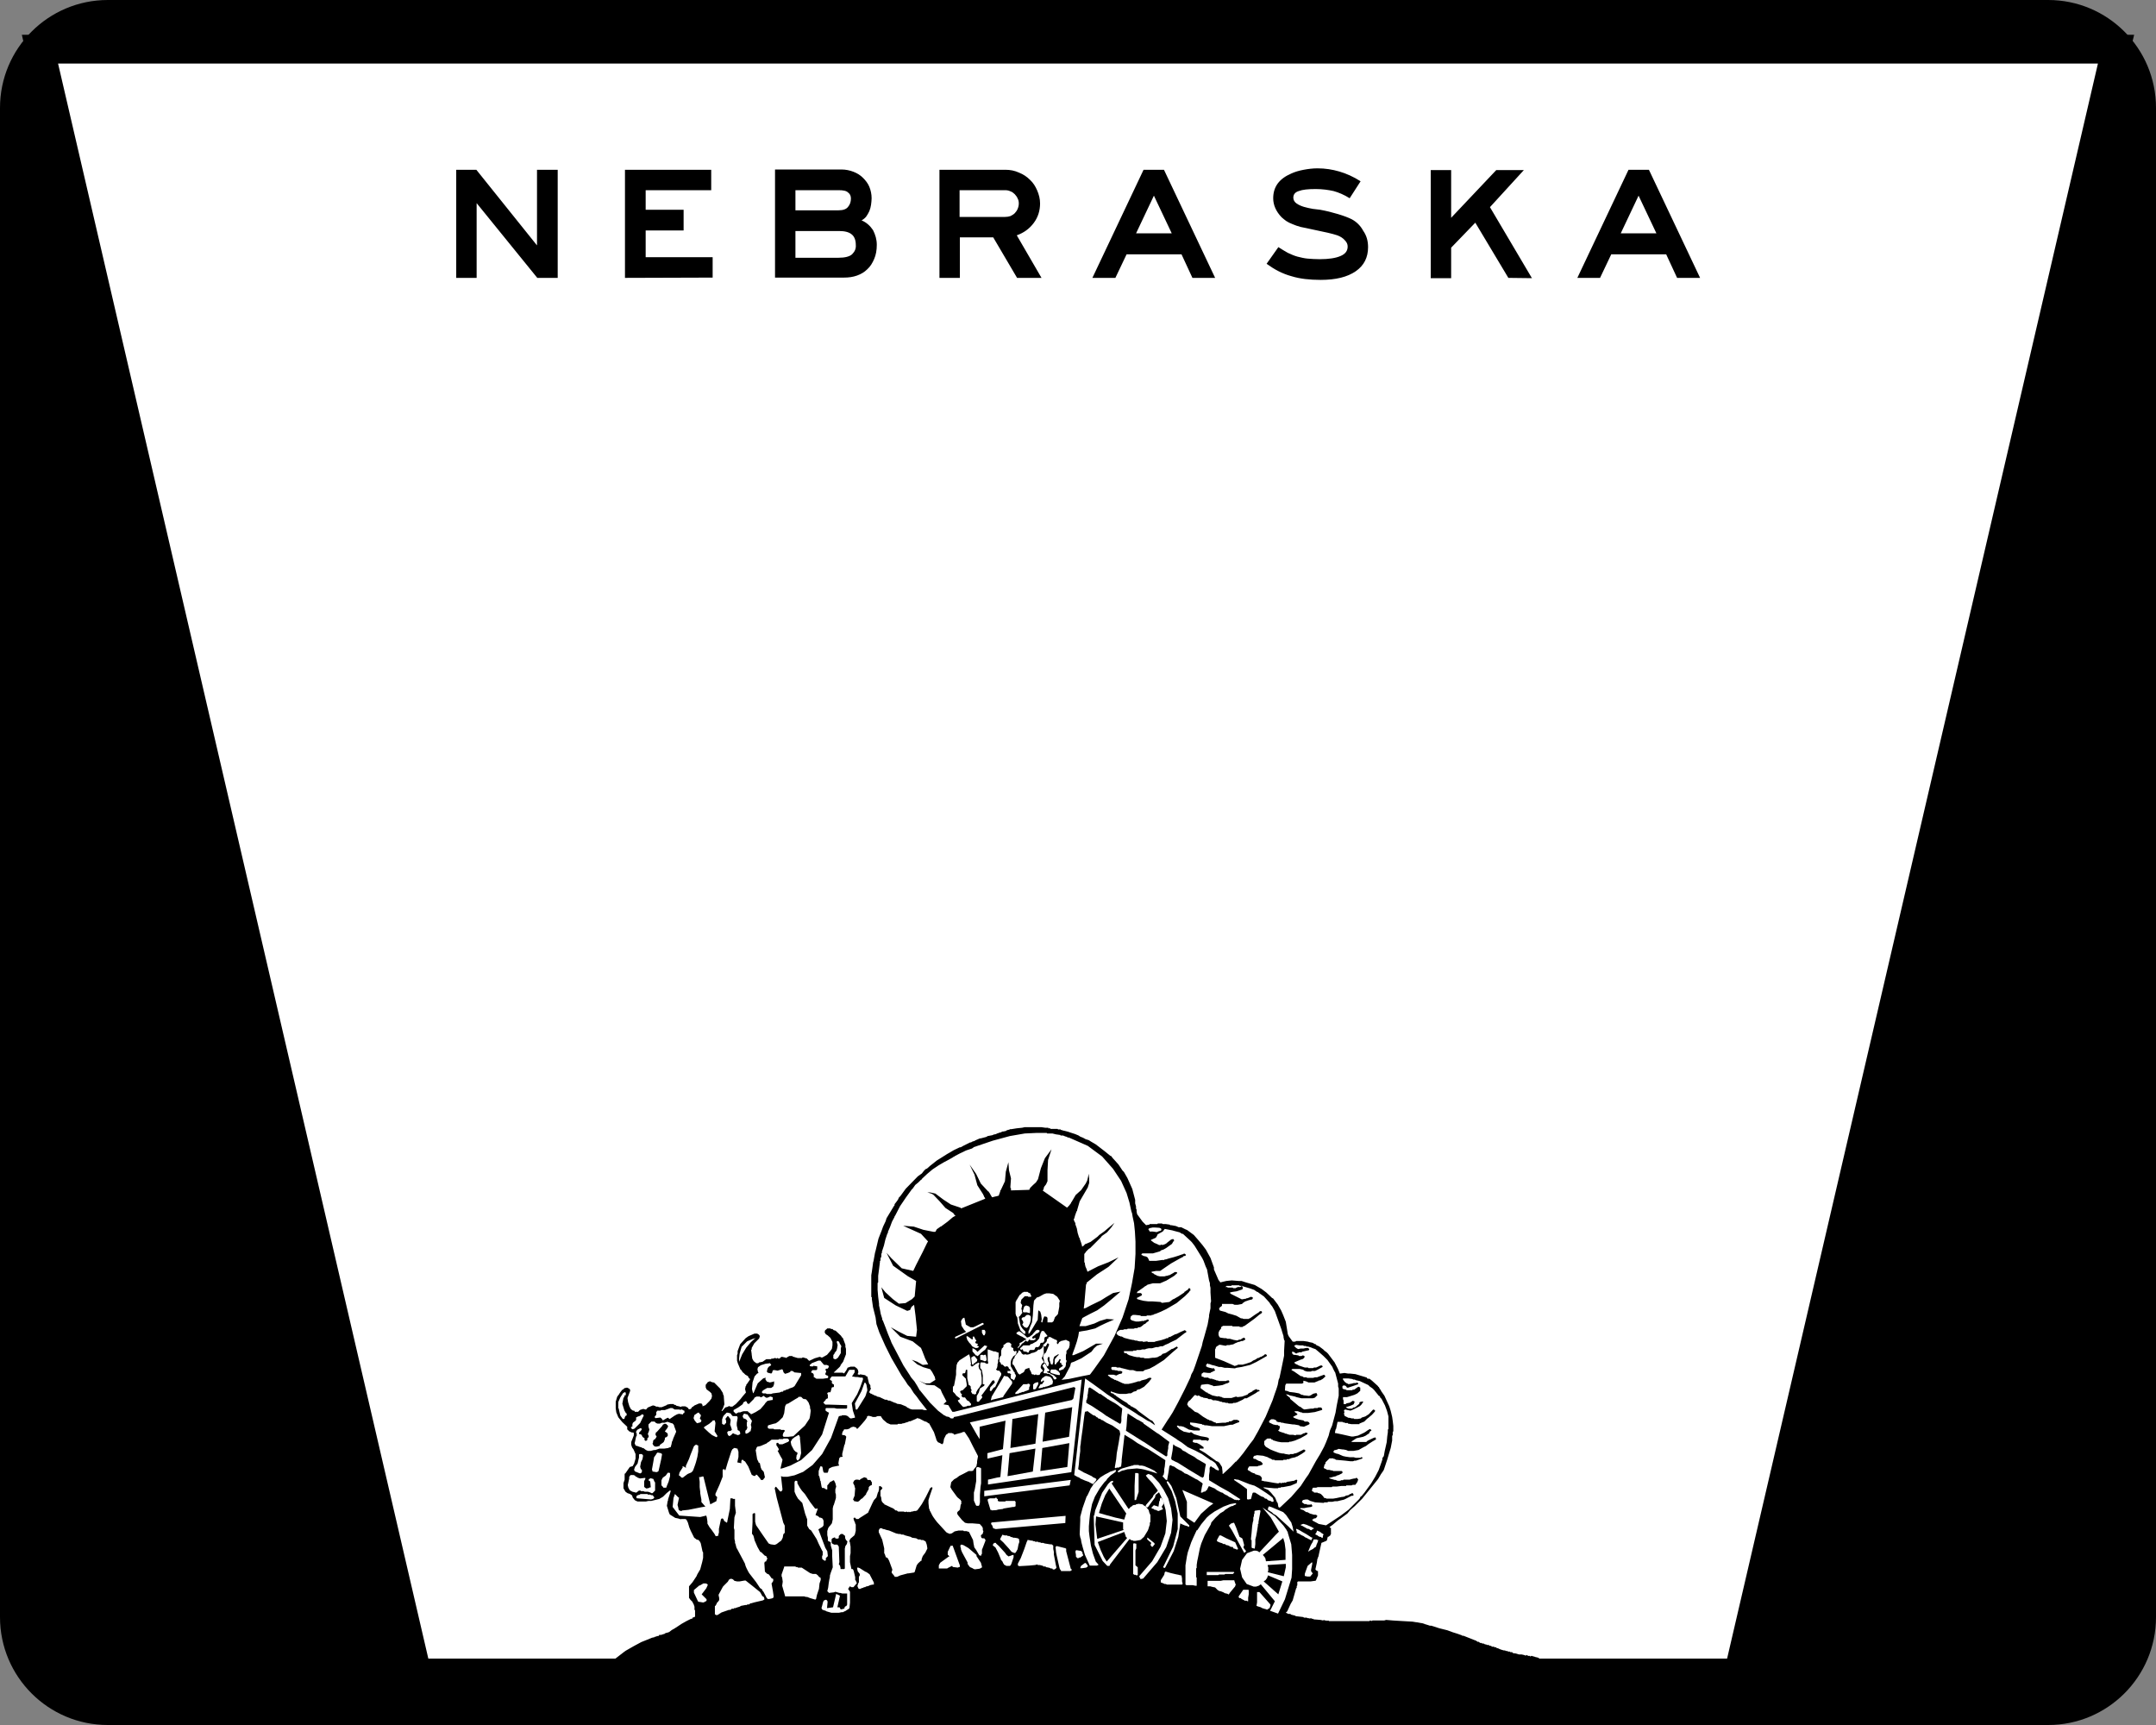 <?xml version="1.0" encoding="utf-8"?>
<!-- Generator: Adobe Illustrator 21.0.0, SVG Export Plug-In . SVG Version: 6.00 Build 0)  -->
<svg version="1.1"
	 id="Shield" xmlns:cc="http://creativecommons.org/ns#" xmlns:dc="http://purl.org/dc/elements/1.1/" xmlns:rdf="http://www.w3.org/1999/02/22-rdf-syntax-ns#" xmlns:svg="http://www.w3.org/2000/svg"
	 xmlns="http://www.w3.org/2000/svg" xmlns:xlink="http://www.w3.org/1999/xlink" x="0px" y="0px" viewBox="0 0 750 600"
	 style="enable-background:new 0 0 750 600;" xml:space="preserve">
<rect x="0" y="0" width="750" height="600" fill="#808080" stroke="none"/>
<style type="text/css">
	.st0{fill:#FFFFFF;}
</style>
<path id="Back" d="M37.5,0h675C733.2,0,750,16.8,750,37.5v525c0,20.7-16.8,37.5-37.5,37.5h-675C16.8,600,0,583.2,0,562.5v-525
	C0,16.8,16.8,0,37.5,0z"/>
<g id="Background">
	<polygon class="st0" points="145,581.9 13.9,17.1 736.1,17.1 604.8,581.9 	"/>
	<path d="M729.8,22.1l-129,554.8H149L20.2,22.1H729.8 M742.4,12.1h-12.6H20.2H7.6l2.8,12.3l128.8,554.8l1.8,7.7h7.9h451.8h7.9
		l1.8-7.7l129-554.8L742.4,12.1L742.4,12.1z"/>
</g>
<g id="Wagon" transform="translate(5.088,238.653)">
	<path id="path11444" d="M530.9,339.3v-0.2l-0.5-0.9l-0.5-0.3l-0.9-0.2l-0.5-0.2h-0.2l-0.5-0.2h-0.2l-0.2,0.2h-0.2v-0.2h-0.7
		L526,337h-0.2v0.2h-0.2l-0.5-0.2l-0.9-0.2h-0.9l-1.4-0.4h-0.3h-0.2l-0.3-0.2H521V336h-0.2h-0.5l-0.2-0.2H520h-0.2h-0.2h-0.2v-0.2
		h-0.2h-0.5l-0.2-0.2H518l-1-0.3l-0.5-0.2l-0.4-0.2l-0.7-0.2v-0.2h-0.2H515h-0.2l-0.2-0.2h-0.7l-0.3-0.3h-0.2h-0.2l-0.5-0.3h-0.2
		h-0.2h-0.2l-0.2-0.2h-0.2h-0.2L511,333h-0.5l-0.2-0.2h-0.2h-0.3l-0.5-0.4h-0.2h-0.2l-0.2-0.2h-0.2V332h-0.2l-4.3-1.7h0h-0.3h-0.2
		v-0.2h-0.2l-1.4-0.5l-1.6-0.5l-1.9-0.7l-2.8-0.7l-2.8-0.9h-0.5l-0.9-0.3l-0.7-0.2l-0.5-0.2l-0.7-0.2h-0.2l-1.6-0.3h-0.2l-1.2-0.2
		l-3.5-0.2l-3.3-0.2l-2.4-0.2l-0.7,0.2h-4l-0.5,0.2l-0.2-0.2h-0.2l-0.2,0.2h-4.9h-0.2H466h-6.4h-0.7h-1h-0.7L457,325h-0.2l-0.2,0.2
		l-0.2-0.2h-0.3h-0.2l-0.5-0.2l-0.2,0.2l-0.9-0.2l-2.4-0.2l-0.2-0.2h-0.2h-0.2l-0.3-0.2h-0.2l-0.2,0.2l-0.2-0.2h-0.2h-0.3l-0.5-0.2
		h-0.9l-0.2-0.2l-2.6-0.3l-0.3-0.2l-1.6-0.4h0.2l-0.2-0.2h-0.5H443l-0.3-0.2l-0.5-0.2l0.5-0.5l1.2-2.6l0.7-1.2l1.2-4.2v-0.2v0.4
		v-0.3h0.2v-0.2V313l0.2-0.2v-0.2v-1l0.3-0.2h4.2h0.2l1.4-0.2h0.2l0.2-0.2l0.7-1.7V308v-0.2h-0.2l-0.5-0.3l-0.2-0.3l0.5-2.3l0.2-1.4
		l0.2-0.2v-0.2v-0.2l0.2-0.2v-0.2l0.3-1.4l0.7-3.1l0.5-0.2l1.2-0.5l0.2-0.2l0.3-1.2h0.2l0.7-0.5v-0.2l0.2-0.2v-2v-0.2h-0.2l-0.3-0.3
		l1-0.7l1.9-1.6l1-0.7l2.3-1.7l1-1.2l1.6-1.4l2.6-2.6l3.8-4.7l1.7-2.1l1-1.7l0.7-1l0.3-0.5l1.2-3.6l0.5-1.7l0.7-2.3l0.5-2.6V261
		v-0.2l0.2-0.3v-0.7v-0.4l0.2-0.2V259v-0.5v-1.2l-0.2-1.7l-0.2-1.4l-0.5-2.1l-0.5-1.6l-1.7-3.7l-1.2-1.7v-0.2l-0.3-0.3l-0.5-0.9
		h-0.2v-0.2l-2.1-1.9l-0.9-0.7h-0.7v-0.2h-0.2v-0.2l-1-0.3l-3-0.9l-1.9-0.2h-0.7l-1.2-0.2l-1.4,0.2H461l-0.7-1.7l-1.2-2.3L459,235
		l-2.1-2.8l-0.5-0.5l-0.7-0.5l-0.5-0.5l-1.2-0.9l-0.3-0.2l-0.7-0.3l-0.3-0.2v-0.2h-0.3l-0.9-0.5l-1-0.2l-0.7-0.2l-1.4-0.2h-2.6
		l-0.3,0.2h-0.4h-0.3h-0.2l-1.4-1.9l-0.3-0.7l-0.7-4.3l-0.9-2.3l-0.7-1.6l-1.2-2.1l-1.6-2.1l-0.4-0.2l-0.3-0.3l-1.7-1.6l-1.6-1.2
		l-2.4-1.4l-2.4-0.7l-1-0.3l-1.2-0.4h-1l-2.4-0.2l-1.9,0.2l-2.1,0.5l-0.3-0.5l-0.3-0.3l-0.3-0.7l-0.3-0.7l-1-2.3v-0.7l-1.2-3.3
		l-1.6-2.9l-1.2-1.6l-1.6-1.9l-1.4-1.6l-2.3-1.7l-0.7-0.3l-1.4-0.7h-0.2h-0.7l-0.9-0.4l-1.6-0.3h-0.2H402l-0.2-0.2l-1.4-0.2h-1
		l-0.3-0.2h-1.4l-0.2,0.2h-1.6H395h-0.2v0.2h-0.2l-1,0.2l-0.2-0.2l-1-1l-1.9-2.6l-0.2-0.9v-0.7l-0.2-0.4v-0.5V181l-0.3-1.1v-1.2
		l-1-3.8l-1.7-3.8l-1.2-2.1l-0.5-0.5l-1.4-2.1l-1.7-1.9l-0.2-0.2l-0.7-0.9h-0.2l-2.1-1.7l-3-2.3l-1.7-1l-0.3-0.2l-0.5-0.3l-1-0.3
		l-0.9-0.5l-0.5-0.2l-0.5-0.2l-0.3-0.2l-0.3-0.2l-1.2-0.5l-2.8-0.9l-1.2-0.3h-0.2l-0.4-0.2h-0.2h-0.2v-0.2h-0.2h-0.5H363l-0.2-0.2
		h-0.2H362h-0.2v0H361h-0.7v-0.2h-0.2h-0.3h-0.2v-0.2h-0.2h-0.7h-0.2l-1.4-0.2H357h-5.4h-0.2l-0.9,0.2l-1.9,0.2l-1.9,0.3h-0.5
		l-0.2,0.2h-0.2l-0.7,0.2l-0.2,0.2l-0.9,0.2h-0.3l-0.9,0.4h-0.3l-0.3,0.2H342l-0.4,0.2l-0.5,0.2H341h-0.2l-0.7,0.3l-1.6,0.3
		l-0.5,0.3l-1.9,0.5h-0.3l-1.6,0.7l-0.3,0.2l-0.7,0.2l-0.5,0.3h-0.3l-2.4,1.2l-0.9,0.5h-0.3l-2.1,1l-1.2,0.7l-1.2,0.7l-1.9,1.2
		l-1.6,1l-2.4,1.9l-1,0.9l-0.5,0.2l-0.2,0.2l-0.2,0.2l-0.2,0.2l-0.7,0.9l-1.4,1l-4.2,4.3l-1.9,2.6l-0.5,0.5l-0.3,0.7l-0.5,0.7
		l-0.7,0.9v0.2v0.2l-0.2,0.2l-2.6,4.3l-0.3,1l-0.9,1.9l-0.5,1.4l-0.2,0.5l-0.9,2.3l-1,4.2l-0.2,0.7l-0.5,2.8l-0.2,0.7v0.2l-0.4,2.9
		l-0.2,1.2v0.3v0.2v5.6v0.5v0.5v0.5h0.2v0.7l0.4,2.8l0.9,3.6l0.3,2.3l1,2.9l2.1,4.7l2.1,4.2l3.6,6.2l1.2,1.7l0.9,1.4l0.9,1l1.2,1.9
		l1,1.2l1,1.4l2.6,3.3h-1l-0.7-0.2h-3.5l-0.7-0.2h-0.2v-0.2h-0.2l-0.3-0.2h-0.2l-0.3-0.3l-0.3-0.2l-1.7-0.7l-1.4-0.2l-0.2-0.2
		l-0.7-0.2l-1.6-0.7h-0.5l-0.5-0.3h-0.2H303h-0.2l-1.9-0.9l-0.9-0.2l-0.2-0.2l-0.7-0.2l-0.3-0.2l-0.5-0.2l-0.3-0.2h-0.2l-0.2-0.2
		l-0.2-0.2h-0.2l0.7-1.4l-0.2-0.3v-0.7l-0.2-0.5v-0.2v0.4l-0.3-0.5l-0.5-2.1v-0.2l-0.7-0.3v-0.2l-1.7-0.3H294l-0.2,0.2l-0.3-0.2
		h-0.2v-0.2l0.2-0.5v-0.2l-0.2-0.9h-0.2v-0.2l-0.9-0.7H292h-1.2L290,237h-0.2l-0.5,1l-0.7,1h-0.3l-0.2-0.2h-1.4h-0.2h-1.4l-0.2-0.2
		h0.2l1.7-1.6l0.2-0.2l0.3-0.4v-0.2l0.9-1.2l1-2.6v-1.9l-0.2-0.7v-0.7l-0.9-2.4l-0.3-0.2l-0.3-0.5l-0.2-0.2l-1.7-1.6l-0.7-0.2
		l-0.2-0.2l-0.2-0.2h-0.2h-0.2h-0.2v-0.2h-1h-0.2l-0.5,0.5H282l-0.2,0.7v0.2l0.3,0.5l0.2,0.2l0.5,0.3l1,0.9l0.7,1.4v1.2l-0.2,1.2
		l-0.5,0.7l-1.2,1.4l-1.6,0.9h-0.5l-0.2-0.2h-0.2H280l-1.7,0.5l-1.9,0.9l-0.9-0.9h-0.2l-1-0.3h-0.2l-0.2,0.2h-0.5h-1l-0.7-0.2
		l-1-0.3l-0.2-0.2h-0.7h-0.3l-0.7,0.4l-0.5,0.3l-0.2-0.2h-0.2l-0.9-0.2h-0.3l-0.2,0.2l-0.2,0.2l-0.3,0.2h-0.3l-0.2-0.2h-0.2
		l-0.2,0.2l-0.5-0.2h-0.2l-0.5,0.2h-0.5h-0.2v0.2h-1.7l-0.3,0.2l-1,0.7l-1,0.2H259l-0.3,0.3H258l-0.9-0.7l-0.5-0.9l-0.2-1.4v-0.2
		l-0.2-1.4l0.2-0.2v-0.5l0.9-1.6l1.7-1.7l0.2-0.7V226l-0.2-0.3l-0.2-0.2l-0.5-0.3h-0.9l-2.1,0.9l-1,0.7l-1,1.1l-0.9,1l-0.9,2.4v0.2
		v0.7l-0.2,0.5v1.9l0.3,1l0.9,2.1l0.3,0.2l0.3,0.5l0.2,0.3l0.3,0.2l0.3,0.3l0.3,0.3l0.9,0.5l0.2,0.5l0.5,0.5v0.2l-1.1,1.6l-0.2,0.2
		v0.3l-0.2,0.2l-0.2,1l0.3,1.2l-1.2,1.4l-0.7,0.9l-1.6,1.7l-1.2,0.9H249l-0.5-0.2h-0.2v0.2l-1.1,0.3l-1,1.2h-0.3l0.5-0.9l0.5-1.4
		l-0.2-2.6v-0.3l-0.3-0.7v-0.3l-1-1.6l-2.1-2.1H243l-0.7-0.2l-0.3-0.2h-0.2l-0.7,0.3l-0.5,0.7l-0.2,0.2v0.9l0.3,0.7l1.2,0.9l0.5,0.5
		l0.2,0.9l-0.2,0.9l-0.7,0.9l-1.2,1.2l-0.2,0.2l-0.5,0.2l-0.5,0.2v-0.2V250l-0.3-0.3v-0.2h-0.2h-0.7l-1.6,0.7l-0.5,0.4l-0.5,0.3v0.2
		l-0.2,0.2l-0.3,0.2h-0.5l-0.3-0.5l-0.9-0.5h-1.2l-0.3,0.2l-0.7-0.2l-0.9-0.2l-0.3-0.3h-0.2h-0.2l-0.3-0.3H229h-0.9l-1.1,0.2
		l-0.2,0.2l-0.7,0.3l-0.5,0.2l-0.5,0.2h-0.9l-0.5-0.2h-0.2h-0.2h-0.2l-0.2-0.2l-0.7-0.2H222l-0.5,0.2l-1.2,0.5l-0.2,0.2l-0.2,0.2
		l-0.2,0.3h-0.3l-0.7-0.2l-1,0.3l-0.3,0.2l-0.3,0.3l-0.2,0.2h-1.2v-0.2l-0.2-0.2h-0.2h-0.2l-0.7-0.5l-0.5-0.9l-0.5-1.6l-0.2-1.4
		l0.9-2.4V245v0v-0.3l-0.5-0.5h-0.2l-0.3-0.2H213l-0.9,0.2l-0.5,0.5h-0.2l-0.9,1.2l-0.3,0.5l-0.4,0.5l-0.2,0.3l-0.5,1.7v2.3l0.2,1.4
		l0.7,1.7l0.4,0.5l1,1.2l1.7,1.6v0.7v0.2l0.3,0.3l0.2,0.2l0.2,0.2l0.9,0.4h0.5l0.2,0.2v0.5v0.3l-0.9,2.3v1l0.3,0.9l0.5,0.7l0.7,1.6
		v1.6l-0.5,1.7l-0.5,0.9l-1,0.3l-1.6,2.3h-0.2v0.2v1.9l-0.4,1.2v0.3v0.3v0.3v0.9l0.7,1.2l0.7,0.5l0.9,0.3l0.7,0.5l0.2,0.7l0.7,0.9
		l0.3,0.2l0.7,0.3h2.9l0.9-0.2h1l2.8-0.7l0.3-0.2l0.7-0.4l0.3-0.2l1.2-1.2l1.1-0.9h0.3v0.3l-0.9,2.8v0.3l-0.2,0.5v0.2l-0.2,1.2
		l0.7,2.3l0.3,0.7l1.9,1.2l1,0.2l0.7,0.2l0.2,0.2v-0.2h0.7h0.9l0.4,0.2l0.5,1l0.5,1.7l0.5,1.2l1.2,2.4l0.7,0.5l0.2,0.2h0.2h0.2
		l0.3,0.2l0.2,0.2v0.2h0.2l0.3,0.7l0.3,1.4l0.3,1.4l0.2,0.3v1.9l-0.3,1.4l-0.7,2.6l-1,1.7l-0.3,0.7l-1.4,2.1l-1.2,1.4v3.3v0.7
		l0.5,0.7l0.7,0.7l0.2,0.5l0.2,0.3l0.3,0.9v1l0.2,0.3v2.1l-0.2,0.2l-0.7,0.2v0.2h0.2l-0.9,0.3l-1.4,0.7l-1.6,0.9l-2.6,1.7l-0.9,0.5
		l-0.9,0.7l-0.9,0.3h-0.2l-0.4,0.2l-0.2,0.2h-0.2l-0.9,0.3h-0.5h-0.2v0.2l-0.3,0.2h-0.5l-0.2,0.2H223h-0.2l-0.2,0.2l-0.9,0.2
		l-1.7,0.7l-0.5,0.2l-0.5,0.2l-1,0.4l-2.6,1.4l-2.8,1.6l-0.7,0.5l-3.1,2.4v0.3l-0.2,0.2 M423.7,299.4h-0.2h-0.2h-0.2l-0.9-0.5
		l-0.9-0.2l-0.2-0.3h-0.2h-0.4l-0.5-0.3l-0.7-0.2l-0.9-0.4l-0.2-0.3l0.2-0.5l0.5-0.9l0.2-0.4h0.5l1.9,1l3.1,1.4l1,2.3l-0.2,0.2h-0.3
		l-0.7-0.3h-0.3L423.7,299.4 M337.7,232.5l0.2,0.3l0.2,1.2v0.4v0.2h-0.2l-0.2,0.2h-0.2h-0.2l-0.3-0.2h-0.2l-0.2-0.2h-0.3h-0.2
		l-0.2-0.2v-0.9v-0.2V233v-0.2l0.2-0.2h0.2h0.2h0.3l0.2,0.2l0.2-0.2h0.2h0.2L337.7,232.5 M337.7,224.4v0.7l-0.3,0.7H337l-0.5-0.9v-1
		h0.9L337.7,224.4 M427.9,301.4h-0.2l-2.1-3.8v-0.2h-0.2v-0.2l-1.9-3.5l-1.1-1.7l0.2-0.2l0.5-0.5l0.9-0.3h0.2l0.7,1.6l1.2,3.3
		l0.9,0.5l0.2,0.4l0.5,1.9v0.3l-0.2,0.2v0.5l0.9,1.2l-0.2,0.2L427.9,301.4 M371.2,241.2l-3.6,32.2l-29,4.3V276l1-0.2l2.1-0.5
		l1.2-0.2l0.7-7.6l-5.2,1.2v-1.9l5.4-1.4l0.9-9.9l-9,2.1v4.3l-0.9-1.4l-1.6-2.8l-0.9-1.6l35.5-7.8l0.5-0.5l0.7-3.7l-0.5-0.3L328,254
		l-1.2,0.2l-0.3,0.5h-0.2H326h-0.3l-0.7-0.5l-1-0.2l-0.2-0.2l-0.5-0.2l-2.1-1.6l-2.8-2.8l-3.1-3.8l-0.2-0.2V245h-0.2l-0.9-1.6
		l-1-1.6l-1.2-1.4v-0.2h-0.2V240l-2.4-3.7l-2.1-4l-2.1-4v-0.2l-0.2-0.2v-0.2l-1-2.4l-0.9-2.4l-0.9-2.3l-0.2-0.2v-0.2V220l-0.5-1.6
		l-0.3-1.6l-0.3-1.4v-0.2V215v-0.2l-0.3-2.4l-0.2-2.4v-2.4v0.4v-0.4l0.2-0.2v-2.3l0.3-2.3l0.3-2.4v-0.2V200l0.2-0.2v-0.7l0.3-0.7v-1
		l0.2-0.2v-0.3v-0.2l0.7-2.1l0.5-2.1l0.7-2.1l0.2-0.2V190v-0.2l0.7-1.6l0.7-1.9l0.9-1.7v-0.2l0.2-0.2l1.7-3.3l2.1-3.1l2.1-2.9h0.2
		v-0.2l0.2-0.2l0.7-1l1.1-0.9l0.9-0.9h0.2v-0.2l0.2-0.2l1.7-1.6l1.9-1.6l2.1-1.4l1.7-1l1.7-0.9l1.6-0.9l0.2-0.2h0.2l0.2-0.2l1.9-1
		l2.1-1l2.1-0.7l0.2-0.2h0.2v-0.2l6.8-2.3l5.9-1.6l5.2-0.9l4.3-0.2h3.3l0.2,0.2h0.2h0.2h1.4l1.2,0.3l1.4,0.2h0.2v0.2h0.2h0.7
		l0.7,0.3l0.7,0.2l0.2,0.2h0.2h0.2l6.6,2.9l5,3.7l3.8,4.3l2.8,4.2l1.9,4.2l1,3.3l0.5,2.3l0.2,0.9l0.2,0.5l0.2,1.2l0.5,2.3l0.3,2.9
		l0.2,3.5v4.3l-0.3,4.9l-0.9,5.2l-1.2,5.7l-2.1,6.3l-2.8,6.4l-3.7,6.8l-3.5,4.9l-1.2,1.6l-0.2,0.2l-2.6,0.5l-4.7,1l-2.6,0.3l0.3-0.2
		l0.9-1l1-1.9l0.9-1.7l0.2-0.9l0.2-0.3l0.9-0.3l2.6-1.2l3.5-2.3l0.9-1.2l1-0.9l2.1-0.7h-2.4l-2.4,1.4l-2.1,1.2l-2.1,0.9l-1.2,0.5
		h-0.5l0.2-0.7l0.7-1.9l0.7-2.1l0.5-1.9l0.2-1.2v-0.3l0.9-0.2l1.9-0.3l2.9-0.7l1.7-0.9l2.1-1l2.8-1.2l-2.6-0.2l-2.4,0.7l-1.9,0.9
		l-3,0.9h-1.7h-0.5l1-2.8l0.9-0.5l1.9-1l2.4-1.2l2.4-1.7l2.9-2.4l2.8-2.4l-2.6,0.5l-2.4,1.4l-1.9,1.2l-3.3,1.6l-1.9,1l-0.7,0.2
		l0.2-1.6l0.3-3.5l0.3-3.3l0.2-0.2v-0.2v-0.2l3.6-2.9l4-2.6l3.5-3.3l-3.5,1.7l-3.6,1.4l-3.7,1.9l-0.3-0.9l-0.4-0.9l-0.2-0.9v-0.2
		v-0.2l-0.2-0.2V199v-1.2v-0.3l0.2-0.2l0.5-0.7l0.9-0.9h0.2v-0.2h0.2l1.2-1.2l1.2-1.2l1.2-1.2l0.2-0.2l0.2-0.3l0.2-0.2l1.7-1.2
		l1.4-1.6l1.2-1.7l-1.7,1.4l-1.9,1.6l-1.7,1.2l-0.2,0.2l-0.2,0.2l-0.2,0.2l-1.2,0.9l-1.2,0.9l-1.6,0.7h-0.2l-0.2,0.2l-0.2,0.2
		l-0.3,0.3l-0.3,0.2h-0.2v-0.3l-0.3-1l-0.5-1.4V192l-0.2-0.2l-0.5-1.6l-0.3-1.6l-0.5-1.4V187v-0.3l-0.2-0.2l-0.2-0.5l-0.2-0.5
		l0.2-0.3l0.3-1.1l0.5-1.4l0.2-0.2v-0.2l0.9-3.1l1.4-2.4l1.4-2.4l0.5-1.6v-1.6l-0.2-1.6l-0.2,1.2l-0.3,1.2l-0.5,1l-1.6,2.3l-1.9,1.7
		l-1.4,2.4l-0.2,0.2v0.2l-0.7,0.9l-0.5,0.5l-0.2,0.2l-8.4-5.9v-0.2l0.2-0.2l0.2-0.9l0.7-0.9l0.5-1.1v-3.8l0.2-3.6l1.2-3.7l-2.3,3.1
		l-1.4,3.5l-1,3.8l-0.7,1.1l-1,0.9l-0.9,0.9l-0.2,0.2v0.2L353,175v0.2l-6.4,0.2v-0.3v-0.4l-0.2-0.2v-0.2V174l0.2-2.8l-0.7-2.8
		l-0.2-2.8l-0.9,3.3l-0.3,3.3l-1.4,3l-0.2,0.2v0.2l-0.3,0.9l-0.2,0.5v0.2l-0.7,0.2l-0.9,0.2l-0.7,0.2l-0.2-0.2l-0.3-0.5l-0.5-0.9
		l-0.2-0.2v-0.2h-0.2l-2.6-2.8l-1.6-3.3l-2.3-3.3l1.7,3.5l1,3.7l2.1,3.3v0.2l0.2,0.2v0.2l0.2,0.3l0.2,0.3v0.2l-8.2,3.3h-0.2
		l-0.2-0.2l-3.3-1.1l-2.6-1.7l-2.8-2.1l-0.9-0.2l-0.9-0.2h-1l0.7,0.2l0.7,0.2l0.7,0.4l2.1,2.2l2.1,2.4l2.6,1.7l0.2,0.2l0.2,0.2v0.2
		l0.3,0.2l0.2,0.2l-0.9,0.5l-1.9,1.6l-2.3,1.7H322l-0.2,0.2l-1,0.7l-0.5,0.9h-0.7l-3.5-0.7l-3.3-1.1l-3.7-0.3l3.1,1.4l3.1,1.4
		l2.4,2.6v0.2l-0.2,0.2l-1.6,3.3l-2.3,4.5l-1,2.1l-4-0.9L305,199l-1.7-1.9l2.3,4.5l5.2,3.7l2.8,1.6l-0.5,5.4l-0.9,0.9l-2.3,1.4
		l-2.3,0.2l-2.1-1.6l-2.6-2.4l-1.4-1.7l1,3.7l4,2.6l4,1.9l1-0.3l0.5-1.1l0.9-0.7l0.5,3.8l0.5,4.9l-0.3,2.4l-3.1-0.3l-2.8-1.4
		l-2.9-1.6l3.3,3.3l4.3,1.6l2.9,2.3l0.5,1.2l1,2.6l1,1.9l-1.9,0.2L314,235l-1.9-0.7l1.9,1.6l2.1,1l2.4,0.7l0.7,1l0.9,1.7l0.2,1
		l-1.9,1.2h-1.7l-2.1-0.9l2.6,1.4l2.8,0.2l2.1,1.4l0.5,1.2l1.1,2.1l0.5,1H324l-0.9,0.9l1.7,0.3l1.4,2.3h0.7L371.2,241.2
		 M337.5,235.3l0.2,0.2l0.5,0.2h0.3l0.2-0.3l-0.2-0.9v-3v-0.3v-0.5l0.7,0.2l1.4,0.5h0.5l1,0.4h0.2v0.2v0.2v1.9l-0.2,0.2v0.9
		l-0.2,0.7v0.5l-0.2,0.9l-0.3,0.2l0.2,0.4l0.4,0.2h0.5l0.7,0.9v0.2v0.2v0.2l-0.5,0.9l-1.6,3.3l-0.5,0.2l-0.9,1.2h-0.2l-0.3-0.3
		l0.2-1l1.6-1.7l-0.2-0.5l-0.2-0.3l-0.5,0.2l-1.2,1.7l-2.3,3.1l-0.3,0.3l0.3,0.5v0.2l-0.2,0.3l-1,1.2h-0.5l-0.2-0.2V248v-0.2v-0.7
		v-0.2l0.7-1.2l0.2-0.7l0.2-0.7l1.4-0.9l0.2-0.3V243l-0.2-0.2h-0.4V241v-1.2l-0.2-1.2l-0.2-0.9l-0.3-0.2v-0.2h-0.2v-0.2v-1.4
		l0.2-0.5L337.5,235.3 M356.1,242.1v0.7l-0.9,1.7H355h-0.2v0.2l-0.5-0.2v-1.7h0.2l0.2-0.3l0.7-0.3L356.1,242.1 M359.4,226.4h0.2h0.2
		h0.3h0.2l0.5,0.3l1,0.5l0.5,0.2h0.2v0.2l0.2,0.2l-0.2,0.7l0.2,0.2l0.2,0.2l0.2-0.2v-0.3h0.2v-0.2l0.9-0.5h0.2l1.2-0.3h0.2l0.3,0.2
		l0.7,0.3l0.2,0.3v0.3v0.5v0.3l-0.2,0.7v0.2l-0.2,0.2l-0.2,0.3l-0.2,0.2l-0.3,0.3v0.7v0.2l-0.2,0.5v1.7l0.2,0.2v0.2v0.2v0.3h-0.2
		v0.9l-0.2,0.7l-0.5,0.5v0.2l-1.2,0.5h-0.3h-0.2v-0.2v-0.2v-0.2l1.4-1l-0.2-0.2l-0.2-0.2h-0.2v0v-0.2l0.2-0.2l-0.5-0.2l-0.2-0.2V235
		v0l0.3-0.7l-0.2-0.2h-0.2l-0.4,0.7l-0.7,0.7v0.2l-0.3,0.2H362h-0.2v-0.2v-1v-0.2l0.2-0.7h0.2l0.2-0.4l0.3-0.3l0.2-0.2l0.3-0.3v-0.2
		H363l-0.3,0.2l-0.5,0.3l-0.5,0.3l-0.2,0.4l-0.2,0.7v0.9l-0.2,0.5v0.2L361,236h-0.2l-0.2-0.2h-0.2v-0.2l-0.2-0.7l-0.2-0.5v-0.2V234
		v-0.3v-0.2l-0.2-0.2h-0.2l-0.3,0.7l0.2,0.9l0.3,0.5v0.2l-0.2,0.7v0.2h-0.2v0.2l-0.2-0.2l-0.2-0.2v-0.2h-0.2V236v-0.2v-0.2l-0.4-0.2
		h-0.2v-0.2V235v0l-0.2-0.9l-0.2-0.7v-0.2l0.3-0.9h0.2v-0.2l0.2-0.2h0.2l1-2.4l0.2-0.5l-0.2-0.2l-0.2-0.2h-0.2l-0.5,0.9l-0.2,0.2
		h-0.2h-0.2v-0.2h-0.3h0.1v1.7v0.4v0.7l-0.2,0.2v0.3l-0.3,0.5l-0.2,0.4l0.2,0.5l0.3,0.5l0.2,0.2v0.2v0.2h-0.2v0.2h-0.3l-0.4,0.7
		l-0.2,0.7l0.2,0.5l0.5,0.5v0.2v0.2l-0.2,0.2h-0.2l-0.2,0.2h0l-0.3,0.5v0.2l-0.4,0.2h-0.2h-0.5h-0.2v-0.2h-0.2l-0.3,0.2h-0.2
		l-0.2-0.2h-0.2h-0.2H354l-0.3-0.3v-0.2l-0.3-0.7l-0.2-0.3l-0.2-0.5v-0.3l-0.9,0.3l-0.5,0.2l-0.2,0.3l-0.2,0.5l-0.3,0.3l-0.9,0.5
		l-0.2,0.2h-0.3l-0.2-0.2L349,239v-0.2l-0.2-0.2l-0.3-0.7l-0.2-0.3l-0.5-1l-0.3-0.5h-0.2l-0.2-0.5v-0.2l0.2-1v-0.2l0.2-0.2l0.3-0.3
		v-0.2l0.2-0.5l0.3-0.3l0.3-0.5l0.4-0.3v-0.2l0.2-0.2v-0.2v-0.2h0.2h0.2l0.2,0.2l0.2,0.2l0.2,0.2v0.2l0.2,0.3l0.5,0.3h0.4l0.3-0.2
		l0.2,0.2h0.7l0.7-0.2l0.5-0.3l0.9-0.2l0.9-0.4l0.2-0.2l0.2-0.2l0.2-0.2h0.2h0.3l0.7-0.5l0.5-0.7v-0.3V229h0.2l0.2-0.2l0.7-0.7
		l0.2-0.5v-0.3v-0.2h0.2V227l0.3-0.2l0.2-0.2L359.4,226.4 M435.4,282.6H435l-0.5-0.5l-0.9-0.3l-1.6-1l-0.5-0.3h-0.7l-0.2,0.3
		l-0.5,1.9l-0.5,0.2l-0.2-0.2v0.2h-0.2h-0.3l-0.2-0.2v-1v-1.4v-1l-2.3-1.7l-2.1-1.4l-0.2-0.2h0.2v-0.2l0.9,0.2h0.2h0.2l4,1.6
		l1.7,0.5l1.6,0.9l2.6,1.7l1.4,1l0.2,0.2l0.4,0.3l0.2,0.2l0.3,1l-0.2,0.3h-0.5l-0.2-0.2l-1-0.3L435.4,282.6 M361.7,237.7h0.3h0.2
		l0.2,0.2l0.5,0.3l0.3,0.2v0.2h0.2v0.2l0.2,0.2v0.2v0.2v0.2h-0.2h-0.2H363l-0.9-0.2l-1.6-0.5v-0.2h-0.2v-0.2v-0.2v-0.2l0.2-0.2v-0.2
		h0.2h0.2H361.7 M358.5,240L358.5,240h0.2l0.2-0.2v0.2h0.2h0.3l0.9,0.3l0.2,0.2l0.2,0.3l0.2,0.2l0.3,0.9l-0.2,0.9l-0.4,0.2h-0.2
		l-0.3,0.2h-0.2v0.2h-0.3h-0.2l-0.2,0.2H359h-0.4v0.2h-0.3h-0.2H358h-0.3v0.2h-0.2l-0.9,0.2h-0.2h-0.2V244l0.7-1.2h0.3h0.2l0.5-0.7
		l0.2-0.2v-0.2H358v-0.2h-0.2l-0.2,0.2l-0.2,0.2h-0.2H357v-0.2v-0.2l0.2-0.4l0.2-0.3l0.2-0.2l0.5-0.3l0.2-0.2L358.5,240 M430.1,297
		v-0.2v-0.2v-0.2l0.2-1.9l0.2-2.4l0.2-1.2l0.2-0.7v-1l0.2-0.5v-0.5l0.2-0.5V287l0.2-0.2l1.4-0.2h0.3l0.2,0.3l-0.7,3.8v0.2v0.2v0.2
		l-0.2,0.2v0.5l-0.3,1.9l-0.3,1.7l-0.3,1.2v0.9v0.7l-0.2,1.6l-0.9-0.2l-0.2-0.2v-0.2V297 M332.6,244.3v-0.7l-0.5-0.5h-0.2l-0.5-2.4
		v-0.9v-1.2v-0.5v-0.2l-0.2-0.2l-0.3,0.2l-0.2,0.9l-0.2,0.2H330l-0.3,0.2v0.5l1.2,1.2l0.3,1.9v0.2v0.3v0.2l-0.2,0.2l-0.3,0.3
		l-0.2,0.2l-0.7,0.7l-0.7,0.2l-0.2,0.3l0.2,0.5l0.5,0.5l-0.2,0.3v0.3l0.5,0.4h0.7l0.7,1l0.9,0.5v0.2l0.3,0.3l0.2,0.2v0.5l-0.5,0.2
		h-0.7l-0.3,0.2l-1,0.2H330l-0.3-0.2l-1.4-1.6l-0.2-0.5l0.5-0.2l0.2-0.2v-0.3l-1.2-0.9l-0.5-0.7l-0.7-0.7V244l0,0v-0.3l0.2-0.2
		l0.2-0.2l0.4-2.1l0.3-1.7v-1.4l0.2-2.1l0.2-0.3v-0.3l0.2-0.2l0.2-0.2l0.2-0.3l0.2-0.2l1.4-0.9l1.9-1.2l0.2,0.5l0.3,1.2v0.2l0.2,1.6
		l-0.2,0.2l0.2,0.3l0.3,0.3l0.4-0.2l0.9-0.7l1-0.5l0.3,0.2l-0.3,1l0.2,0.9l0.7,0.9v0.9l0.2,1.4v2.1l-0.7,1.1l-0.7,0.9l-0.5,0.9v0.5
		l-0.5,0.3l-0.5-0.2h-0.4V246l-0.2-0.3l-0.2-0.2l0.2-0.7L332.6,244.3 M442,243.3l0.2-0.5l0.2-0.2h5.4l0.5-0.2v-0.3v-0.5l0.9,0.2
		l0.9,0.4h2.1l1.2-0.5h0.2v-0.2h0.5l0.9-0.5l1-0.9l-0.2-0.3l-0.3-0.3l-0.5,0.2l-1.4,0.5l-0.5,0.2h-0.7l-0.7,0.2H451h-0.9h-0.5
		l-0.2-0.2h-1l-0.2-0.2l-0.5-0.2h-0.3l-2.3-1.6l-0.9-0.5v-0.2l0.4-0.2h2.4l1.4,0.3v0.2l0.5,0.2l0.7,0.2h1.4l0.2-0.2h0.7h0.2h0.3
		l1-0.5l1.6-0.9v-0.2l-0.2-0.3h-0.5l-0.7,0.3l-0.3,0.2h-0.2l-0.3,0.2H452l-0.3,0.2h-1.6l-0.2-0.2H449h-0.2l-2.1-0.7l-0.3-0.2
		l-0.7-0.3l-0.3-0.2l-0.2-0.2v-0.2l2.1-0.9l0.9-0.3l0.5-0.5V233l-0.5-0.2H448l-0.3,0.2h-0.2h-0.2h-0.5l-0.2-0.2l-1.2-0.2h-0.5
		l-0.5-0.5v-0.5l0.2-0.2l0.2,0.2h0.2l0.7,0.5h0.3l0.2-0.2h0.3l0.3-0.2h0.9l0.2-0.2l2.3-0.5l0.2-0.3l-0.2-0.3l-0.3-0.2h-0.2h-0.2
		h-0.2l-0.9,0.2h-1l-0.9,0.2l-0.7-0.4l-0.7-0.7l0.2-0.2h0.3v-0.2l1.4,0.2h0.2h1l0.3,0.2h0.5h0.2l0.2,0.2h0.3h0.2l1,0.3l0.7,0.3
		l0.9,0.3l1.2,1l1.6,1.4l1.4,1.4l1.7,2.4l0.2,0.5l0.5,1l0.3,0.5l1,3.8v1l0.2,0.7v1v0.5v1l-0.7,3.5l-0.4,2.4l-1.2,4.5l-0.7,1.6
		l-0.2,0.7l-0.3,1.2l-0.9,2.3l-0.7,1.6l-1.4,2.6l-1.4,2.3l-2.6,4.7l-1,1.4l-1.7,2.6l-3.3,3.8l-3.5,3.3l-0.2,0.2l-0.3,0.2H440h-0.2
		l-0.2-0.3l-0.2-1.2l-0.2-0.3v0.1l-0.7-1.7l-1.4-1.7l-1-1l-0.7-0.3l-0.7-0.3l-0.4-0.3h0.5l3.3,0.3h1.4l0.2-0.2h0.5h0.2l0.2-0.2h0.7
		l2.6-0.5l2.1-0.9l0.2-1l-0.3-0.2l-0.5,0.2l-0.3,0.2h-0.2l-1.7,0.3h-0.3l-0.9,0.4l-0.3-0.2v0.2h-0.3h-0.5l-0.3,0.2l-0.3-0.2h-0.2
		l-0.5,0.2h-0.2l-1.4-0.2l-2.8-0.5h-0.3l-1.2-0.3l0.2-0.7l-0.2-0.5l-0.5-0.5l-1-0.3l-0.7-0.2v-0.2l-0.7-0.2l-0.7-0.3l-0.3-0.3
		l-0.7-0.3v-0.2h-0.2l0.2-0.7l0.3-0.3v-0.2h0.2h2.8l0.2-0.2h0.3l1.2-0.4v-0.5l-0.3-0.3l-0.3-0.3l-0.7-0.2l-0.9-0.5l-0.3-0.2h-0.5
		l-0.2-0.2v-0.5l0.2-0.2l0.2-0.2h0.2l0.7-0.2l2.1,0.2l1.6,0.5l0.3,0.2l0.7,0.3l0.4,0.2l0.2,0.2h0.7l0.2,0.2h2.8l0.2-0.2h0.9h0.2
		v-0.2h0.7l1-0.4l1.4-0.3l0.2-0.2h0.3l1.7-1l1-0.7l0.2-0.3v-0.2l-0.5-0.3l-2.4,1.2l-0.7,0.2h-0.3l-0.2,0.2H444h-0.3l-0.2,0.2
		l-1.4-0.2l-0.7-0.2h-0.3h-0.2l-1-0.2L438,266l-1.2-0.5l-0.5-0.3l-0.5-0.3l-0.5-0.3l-0.2-0.2l-0.2-0.3l-0.2-0.3v-1.2l0.2-0.2h0.2
		v-0.2l0.7-0.5h0.2h1l0.3,0.4h0.4v0.2l1.7,0.5l1.2,0.2h0.7h0.2h1h0.2h0.5l0.3-0.2h0.5l0.7-0.2l0.7-0.2l0.7-0.3l1.2-0.5l1.6-0.9
		l0.5-0.3l0.2-0.2l0.2-0.2l-0.2-0.3h-0.7l-0.2,0.2h-0.3l-0.9,0.5H447h-0.2h-1l-0.2,0.2l-0.9-0.2h-1.2l-0.7-0.2l-0.5-0.2h-0.2H442
		l-0.3-0.2l-0.7-0.2l-0.9-0.3l-0.5-0.3v-0.2l0.3-0.2l0.2-0.7v-0.5l-0.5-0.2l-0.2-0.2H439h-0.3l-0.9-0.2l-1.4-0.7v-0.5l0.2-0.2
		l0.3-0.2l0.2-0.2h0.7h0.2l0.4,0.2h0.2l0.4,0.4v0.2l0.7,0.2h0.7l0.2,0.2h0.5l0.7,0.2l1.4,0.2l1.4,0.2h0.5l1.7,0.3l0.3,0.3l1.4,0.2
		l0.9-0.4l0.7-0.3l0.4-0.3l-0.2-0.5l-0.5-0.3h-0.5h-0.2h-0.3l-0.5-0.4l-1.6-0.3l-0.9-0.3l-0.7-0.3l-0.3-0.2v-0.2l1.4-0.7v-0.3
		l-1-0.7l0.2-0.2h1.2v0.2h0.5l0.2,0.2h0.5l0.2,0.2h0.7h0.3h1l2.3-0.3l2.4-0.7l0.2-0.2l-0.2-0.5l-0.3-0.2H454h-0.5l-0.2,0.2h-0.2
		h-0.9l-0.5,0.2h-0.2H451l-2.3,0.3l-0.5-0.2l-0.9-0.7l-0.5-0.2l-3.1-2.6v-0.3l-1.2-1l-0.2-0.3l0.9,0.2l0.3,0.2l1,0.2l0.9,0.2
		l0.5,0.2l1.7,0.4h1.7h2.3l0.7-0.2l0.9-0.9l-0.3-0.7h-0.2l-0.9,0.2l-0.7,0.4l-0.2,0.2h-0.3l-0.2,0.2l-1.7-0.2h-0.2l-0.5-0.2h-0.3
		l-0.9-0.5l-1.6-0.3l-1.7-0.2l-0.7-0.3l-0.9-0.2L442,243.3 M447.7,291.6l0.5-0.2h0.2l1,0.3l1.6,0.7l0.9,0.5h0.2l-0.3,0.2l-0.5,0.3
		l-0.2,0.2h-0.2l-0.3-0.2l-0.5-0.3h-0.2h-0.2l-0.5-0.3l-0.9-0.5l-0.3-0.2h-0.2l-0.2-0.2h-0.2v-0.2L447.7,291.6 M399,285.5l0.2,0.2
		l0.2,0.3v0.2v0.2h-0.2l-1.2,0.5h-0.2l-0.5-0.2l-0.3-0.2h-0.2h-0.2l-0.3-0.2l-0.2-0.2h-0.3l-0.4-0.3l0.7-0.7l0.2-0.2l1.6,0.5
		l0.3-1.9l0.2-0.2v-0.5l0.2-0.5h0.2l0.2,0.2l0.3,0.5l0.2,0.2l0.2,1.2L399,285.5 M395.4,298.2V298l-1.4-1.2v-0.4v-0.2h0.2l0.2,0.2
		l2.1,1.7v0.2h0.2l-0.7,0.9l-0.2,0.2l-0.4-0.2V299h-0.2v-0.7L395.4,298.2 M395.4,273.2l-2.4-0.7l-1-0.2l-1.6-0.2l-3.3,0.3l-1,0.3
		l-0.9,0.2l-1,0.5H384h-0.2v-0.2V273l0.3-0.2l0.7-0.5l0.5-0.2l3.5-1h0.3l0.2-0.2h1.7l0.2,0.2h0.9l0.9,0.2l2.1,0.9l1.4,0.7l1,0.9
		h-0.2L395.4,273.2 M391,273.9v6.4l-0.9,2.8h-0.3h-0.2v-0.2v-4.7l0.2-4.5h0.7L391,273.9 M398.2,188.4L398.2,188.4l0.5,0.2l0.2,0.2
		v0.2v0.2l-0.2,0.2l-0.7,0.2l-0.7,0.3l-1.4-0.2H395h-0.2v-0.2l-0.2-0.2v-0.2l-0.3-0.2l0.3-0.2l0.2-0.2h0.2l0.9-0.2h0.2h0.2h0.2
		L398.2,188.4 M415.2,235.8h0.3h0.2l0.7,0.3l0.9,0.2l1.6,0.5h0.3h0.5l1.2,0.3h0.3h0.7l2.6,0.2l0.5-0.2l1.9-0.3l2.9-0.7l2.1-1
		l1.6-0.9l2.1-1.2v-0.3l-0.3-0.3h-0.2H435h-0.2v0.2l-1.2,0.7h-0.2l-0.7,0.4h-0.3l-0.7,0.5l-0.9,0.4l-0.7,0.5l-2.1,0.7h-0.2l-0.5,0.2
		H427h-1.4l-0.5,0.3h-0.3l-0.3,0.2l-3.8-1.7l-2.6-1l-0.5-0.2V233v-0.3v-0.2v-1.6v-0.2l0.2-0.3v-0.2l0.3-0.5l0.7-0.4l0.2-0.2h0.2h0.2
		l1.6,0.3h0.5l0.2-0.2h0.9l0.9-0.2h0.2l0.5-0.2l0.3-0.2l0.5-0.2l0.7-0.3h0.3l0.7-0.3h0.5l0.9-0.5v-0.2l-0.2-0.3l-0.2-0.2l-0.7,0.3
		l-0.5,0.4H426l-0.7,0.3l-1.2-0.2l-0.7-0.2l-0.7-0.2h-0.9l-0.3-0.2h-0.7l-1.4-0.2l-0.3-0.2l-0.3-0.7v-0.2v-0.3V225v-0.2l0.2-0.3
		v-0.2l0.7-0.9v-0.2V223l0.2-0.2l0.5-0.3h0.2h0.2h1.4h0.2h1.1l0.2,0.2h2.3l0.2,0.2h1v-0.2h0.2l0.5-0.2l3.3-2.4l0.5-0.4l1.2-1l1-0.7
		v-0.2v-0.2l-0.2-0.2h-0.5l-0.2,0.2l-0.2,0.2l-1.4,0.9l-1.7,1.2h-0.2l-0.2,0.2h-0.2h-1h-0.2h-0.2h-0.2l-0.5-0.2h-0.2h-0.2L425,219
		l-1.6-0.5l-1.2-0.3l-1-0.5l-1.9-0.5l-0.3-0.5v-0.2l0.2-0.2v-0.2l0.5-0.3l0.3-0.3v-0.2v-0.2v-0.2h0.2h0.2h0.2h2.1h0.3h0.2h0.3h0.2
		l0.7,0.3h1l1.6-0.3l0.2-0.3l0.5-0.3l0.2-0.2l1.4-0.5l1.2-0.3l0.3-0.5l-0.2-0.2l-0.5-0.2l-1.2,0.5h-0.3l-0.3,0.2h-0.2l-1.2,0.2
		l-2.4-1.2l-1.4-0.7l-0.3-0.3v-0.2l0.9-0.2l1.4-0.2l0.9-0.3l0.9-0.3l0.3-0.2v-0.5V209l-0.3-0.4l-0.5,0.4h-1v0l-0.2,0.2H425l-0.2,0.2
		h-0.9l-0.2-0.2H422l-0.2-0.2h-0.4h-0.2l0.2-0.2l0.2-0.2h0.5h0.2h1v-0.2h2.6l0.3,0.2h0.2h0.7l0.3,0.2l2.4,0.7l1.4,0.5l1,0.7h0.2
		l0.5,0.4l1,0.7l0.7,0.5l1.9,2.1l0.3,0.5l0.7,0.9l0.9,1.6l2.3,6.4l0.2,0.7l0.5,1.6v0.3l0.2,1l0.2,0.3l-0.2,3.6v1.6l-0.9,4.4
		l-0.7,3.3l-0.3,0.7l-0.3,1.7l-0.3,1l-0.3,0.9l-0.5,1.4l-0.7,2.1l-2.4,5.7l-2.6,5l-1.7,3l-1.1,1.4l-2.4,3.3l-1.7,2.1l-0.5,0.5
		l-0.2,0.3h-0.2l-1.6,1.7l-2.8,2.6h-0.2v0v-0.7l-0.2-1.7l-1-1.6h-0.2l-0.2-0.3h-0.2l-0.5-0.2l-0.2-0.2l-3.6-2.6l-1.2-0.7l-0.7-0.4
		v-0.2v-0.2h1.4V265v-0.3l-1.4-1l-1-0.5h-0.5L410,263l-0.2-0.2l0.2-0.7h0.2h0.9h1.6v0.2h1.9l0.2,0.2h0.3l0.4-0.5l-0.2-0.5l-0.5-0.2
		l-1-0.2l-1.2-0.2l-2.3-0.7l-1-0.7h-0.2l-0.3,0.2h-0.2l-0.9-0.2l-1-0.2l-1.2-0.7l-0.3-0.2l-0.5-0.5l-0.2-0.2l-0.2-0.3l0.2-0.2h0.3
		l0.2,0.2h0.7l0.9,0.2l1,0.5l0.9,0.5l1.6,0.3h1h0.3h0.5h0.3l0.2-0.3l-0.2-0.4l-0.7-0.3l-1.2-0.3l-1.2-0.7l-0.2-0.2v-0.2v-0.2v-0.2
		l1.9,0.2l1,0.2l1.2,0.2l0.2,0.2h0.5l0.2,0.2h0.7l1.9,0.3h3.7h0.5l1.4-0.3l0.9-0.2h0.7l0.7-0.3l0.7-0.3l0.9-0.3v-0.4l-0.2-0.2h-0.3
		v-0.2h-1.4l-0.9,0.5h-0.7l-0.2,0.3h-0.5l-0.5,0.2h-1l-2.4,0.2v-0.2l-0.7-0.2l-0.5-0.3l-0.7-0.3h-0.3l-0.4-0.3h-0.2l-1.7-1l-1.6-1.2
		l-0.3-0.2l-0.9-0.3l-1.9-1.6h-0.2l-0.2-0.3v-0.2h-0.2v-0.2l-0.2-0.2l0.2-0.7l0.5-0.7h0.2l1.7-1.9h0.2h0.2l0.5,0.3l0.5-0.2l0.3,0.2
		l0.3,0.2l0.5,0.2h0.3l0.2,0.2l1.4,0.2l0.5,0.3h0.5h0.2l0.5,0.2l0.2,0.2h0.9l1,0.2l0.9,0.3h0.3l0.3,0.2h0.2h0.3l0.7,0.2h0.7l0.2,0.2
		h1.4l0.2-0.2h0.5h0.2l0.7-0.2l1.9-0.9l0.7-0.5h0.7l3-1.7l0.3-0.2l0.7-0.5h0.3l0.2-0.2l-0.2-0.3h-0.3h-0.3l-0.3-0.3l-0.5,0.2
		l-0.4,0.2l-0.3,0.2h-0.2v0.2l-1,0.5l-0.5,0.3l-0.2,0.3l-0.5,0.2l-1.4,0.5l-1.6,0.2l-0.5-0.2l-1.6,0.5H423h-0.2h-1.9h-0.2l-0.7-0.2
		l-0.2-0.2h-0.2h-0.2l-0.7-0.3v0.2h-0.2l-1-0.2l-0.9-0.2l-0.3-0.2h-0.2l-0.2-0.2l-0.5-0.2l-0.4-0.2v-0.2h-0.2h-0.2l-1.9-1.4
		l-0.2-0.2l0.2-0.9l0.2-0.2l1.6-0.2h0.2h0.3h0.2l1.6,0.5l0.3,0.2l1.9-0.2l1.2-0.2l1.2-0.5l0.7-0.2l0.3-0.2l0.2-0.2l-0.2-0.5H422
		h-0.2l-0.4,0.2h-0.2h-2.4l-0.2-0.2h-0.5l-0.3-0.2h-0.3l-0.2-0.2h-0.5l-0.2-0.2h-0.5h-0.2l-0.5-0.2l-0.2-0.2h-0.7h-0.2h-0.5
		l-0.2-0.2l-0.7-0.2v-0.2v-0.2v-0.5l0.7-0.5l1.6,0.2h0.5h0.3l0.3-0.3h0.2l0.7-0.4h0.2l0.2-0.3l-0.2-0.3l-0.2-0.3l-0.2-0.2v0.2h-0.2
		h-0.2l-0.9-0.2l-0.7-0.2h0l-0.3-0.2h-0.2V236l0.4-0.3l0.2-0.2L415.2,235.8 M337.3,279.9l30.1-3.8L367,278l-29.7,3.8V279.9
		 M338.2,229.9l-0.2,0.3l-0.3,0.5l-0.2,0.2l-0.3,0.2l-0.9,0.7l-0.3,0.3l-0.2,0.2l-0.5,0.5l-0.4,0.3V233l-0.3-0.2h-0.2l-1.2-1.4v-0.2
		V231v-0.2v-0.5h0.2l0.2,0.2h0.2l0.9,0.7v0.2h0.2v0.2l2.3-2.1l0.2-0.2l0.7,0.2h0.2L338.2,229.9 M347.2,302.2h0.3v0.3v0.5l-0.7,2.1
		l-0.3,0.7h-0.2v0.2h-1h-0.2H345l-0.9-0.5v-0.2l-0.2-0.2l-0.2-0.5l-0.2-0.3l-0.2-0.2l-0.2-0.2v-0.2l-1-2.4l-0.9-1.7l-0.9-0.7v-0.2
		l0.2-0.5h0.2V298h0.5h0.2v0.2l1,0.9l2.1,2.3l0.5,0.7l0.2,0.2l0.3,0.2l0.2,0.2l0.7-0.2l0.5-0.2L347.2,302.2 M333.9,233L333.9,233
		l0.7,0.9l0.2,0.2v0.2h0.2l-0.2,0.2v0.2v0.2h-0.2l-0.4,0.4l-0.2,0.2h-0.2l-0.2,0.2v0.2l-0.3,0.2l-0.2-0.2v-0.2H333v-0.2l-0.2-1.6
		v-0.2v-0.2l0.4-0.2l0.2-0.2h0.2L333.9,233 M349.5,297.7l-0.3,0.9l-0.3,1.6l-0.5,0.9l-0.3,0.4h-0.2h-0.2l-0.9-0.4l-1-1.2l-1.9-2.1
		l-1.1-1l0.2-0.5l0.5-0.9v-0.2h0.2l0.7,0.2h0.3h0.5l0.3,0.2h0.5l0.7,0.4h0.4l0.2,0.2h0.3h0.2l1.2,0.2l0.2,0.2h0.2v0.2L349.5,297.7
		 M337.7,297.1v0.2l-1,2.6l-0.2,0.5v1.4l-0.2,0.2v0.2v0.2h-0.2h-0.2h-0.2l-0.2-0.2l-1-1.7l-0.7-1v-0.2l-0.2-0.9l-0.2-1.4l-1.4-2.8
		l-0.9-0.3h-0.9l-0.2-0.2h-1.4h-0.2L327,294l-1,0.7h0h-0.3l-0.2,0.2l-0.9-0.3l-0.5-0.3L322,292l-1.1-1.2l-0.7-0.9l-0.7-1l-0.3-0.5
		l-0.7-1.4l-0.2-0.3v-0.3l-0.2-0.3l-0.2-1.9v-0.3v-0.5v-0.3l0.5-1.6l0.9-2.6l-0.2-0.3l-0.4,0.2l-0.3,0.3l-0.2,0.5L317,282l-0.5,0.9
		l-0.9,1.6l-0.7,1l-0.9,1.2l-0.5,0.2H313l-0.7,0.2H312l-0.5,0.2h-0.2l-0.2-0.2l-0.2,0.2h-0.2l-0.5-0.2l-0.3,0.2l-0.7-0.2h-1H308
		h-0.2h-0.2h-0.3l-0.2-0.2l-0.3-0.2h-0.2h-0.2l-0.5-0.5l-0.5-0.3l-0.5-0.2l-2.1-1h-0.2v-0.2l-0.3-0.2l-0.2-0.2l-0.2-0.2l-0.3-0.5
		l-0.2-1.4l-0.2-0.3v-1.9l0.2-0.2l0.2-0.2l0.3-0.5l-0.2-0.2l-0.3-0.3l-0.5-0.2l-0.2,0.2v0.9l-0.2,0.9l-0.2,0.3l-0.5,1.7l-0.9,1
		l-0.5,1l-1.2,2.6l-0.3,0.7l-3,1.9l-0.3,0.3h-0.2H293h-0.2l-0.5-0.5h-0.2l-0.3,0.3l0.2,0.7l0.4,0.9v0.2l0.2,0.3v0.3v1.9l-0.3,1.2
		l-0.2,0.4l-1.4,1.2l-0.3,0.7v0.2l0.2,0.4v0.2l0.2,1.2v1.9v0.4l-0.2,1v2.1l0.5,2.4h0.2h0.2l0.2,0.2l0.2,0.5l0.5,2.1v1l0.2,0.2
		l0.2,0.5l0.2,0.4l-1.2,1.4h-0.2h-0.3h-0.2l-0.5-0.3l-0.2,0.2l-0.3,0.5l-0.2,0.2l0.2,0.2l0.3,0.5l0.2,0.3v3.8l-0.2,1.9l-0.3,0.3
		l-0.5,0.3l-0.3,0.2l-0.3,0.2l-0.5,0.2l-0.3,0.2h-0.5l-0.9,0.2h-0.3h-2.4l-1.7-0.5l-0.3-0.2l-0.7-0.2l-0.5-0.2V321l-0.2-0.2v-0.2
		l0.2-0.7l0.3-1.2l0.2-0.5l0.2-0.2l0.5-0.2h0.2l0.3,0.2l0.2,0.4v0.2l-0.2,2.1l2.1-0.3l1.1-4.7l0.3,0.2l0.7,0.3l0.3,0.2l-0.9,4h0.3
		h0.2h0.2l0.2,0.2l0.2,0.5h0.2h0.3l0.5-0.2h0.3l0.2-0.7h0.2V320h0.3l0.3-0.5v-1v-1.9v-1h-1.4h-0.3l-0.7-0.2h-0.3l-0.7-0.2l-0.7-0.2
		l-0.5,0.2l-1.7,0.2l-0.2-0.2l-0.2-0.2l-0.2-0.2l0.3-1.2l0.2-1.6l0.2-1.2l0.2-0.9v-0.5l0.3-1l0.7-1.9l-0.2-4v-1.9l-0.5-1.7v-1.1
		l-0.5-0.3h-0.2l-0.3-0.3v-1l-0.2-0.9v-1.4l0.3-1l0.3-0.5l0.3-0.3l0.7-0.9l0.3-1.4v-3.5V286l0.2-0.9l0.2-0.4l0.7-2.3v-1.2l-0.2-0.7
		v-0.3v-0.5v-0.3l0.3-1l-0.3-1.2l-0.5-1l-0.5,0.2l-0.3,0.2l-0.5,0.2l-0.7,0.9l-0.3,0.3v1.2v0.2h-0.2h-0.2l-0.3-0.2l-0.5-0.3h-0.2
		h-0.2h-0.2l-0.2-0.5l-0.3-1.7v-0.2l-0.2-0.2V276l-0.3-1.2l-0.2-0.2v-0.2V273l0.5-1.4v-0.2h0.2h0.2h0.2l0.2,0.2l0.3,1.6l0.3,0.4h0.3
		h0.9l0.2-0.4l0.2-0.9l0.2-0.2l1-0.5l2.4-0.5v-0.2l-0.2-0.2v-0.2V270l0.3-1.6h0.2v-0.2l1-0.2l-0.2-0.3V267l0.7-2.9V264l0.2-0.3
		l0.5-2.6l-0.2-0.3l-0.5-0.3H288l-0.2-0.2l0.2-0.9l0.5-0.7v-0.2h0.2h0.7h0.2l0.7-0.2l0.7-0.5l0.7-0.2h0.2l0.9,0.3v0.2l0.2,0.2h0.2
		l0.2-0.2l0.3-0.3l0.9-1l1.2-1.4l0.7-1V254h0.2l0.2-0.2h0.2l0.9,0.2l0.5,0.2h1l0.7-0.3h0.2h0.2h0.5h0.2l0.3,0.5l0.5,0.7l1.4,1.2
		l1.2,0.5h2.4l0.2-0.2h1.2l0.5-0.2h0.3l0.9-0.3l0.7-0.2l0.2-0.2h0.2h0.3l2.1-0.9l0.2-0.2l0.9,0.2l1.7,0.9l0.7,0.2l0.7,0.5h0.2
		l1.7,3.1l0.7,2.1l0.2,0.7l0.5,0.7l0.5,0.2l0.4,0.2l0.5,0.3l0.3-0.2l0.2-0.5l0.2-1.2l0.7-1.4l0.5-0.3l0.3-0.3h0.2h1l0.7,0.3l0.2,0.3
		l0.5-0.2l1.9-0.5l0.7-0.3h0.2h0.2l0.2,0.2l1.4,2.1l1.4,2.8l1.2,2.3l0.5,1v0.2l-0.3,1.6v0.3v0.3l-0.2,0.9v0.2l-1,1.2v0.2l-0.5,0.3
		h-0.2h-0.5h-0.5l-1.9,1l-1.4,0.7l-0.9,0.7l-0.9,0.5l-1,1l-0.3,1.7l0.5,0.9l1.9,2.6l1.2,1v0.2h0.2v1.2l-0.2,0.2l-0.2,1.4l-0.2,0.5
		l-0.2,0.2l-0.3,0.2l-0.3,0.4v0.5l0.3,0.5l1.4,1.7l1,0.9l0.9,0.2h1.6l2.4,0.2h0.2l0.9,1l0.2,0.5v0.7l0.2,0.3l-0.2,0.7v0.2l-0.5,0.4
		l-0.2,0.3l0.2,0.7l0.3,0.2h0.5h0.2l0.5,0.7L337.7,297.1 M372.6,305l0.7,0.9v0.3l-0.2,0.2H373l-0.2,0.2l-1.4,0.2h-0.2H371h-0.3
		l0.2-0.7l0.2-0.2l1.2-0.9H372.6 M362.4,306.5v0.2l-0.2,0.2l-0.2,0.2l-0.5,0.2l-0.5-0.2v-0.2h-0.4h-0.2l-0.3-0.2l-0.9-0.2H359
		l-0.5-0.3H358h-0.2V306l-1.2-0.3h-0.4H356l-0.3-0.2l-0.7,0.2l-2.1,0.2l-3.5,0.2l-0.2-0.2H349v-0.2v-0.5l1-1.9l1.2-3.1l0.9-2.6
		l0.2-0.3V297h0.2h0.2l0.9,0.2h0.2h0.2h0.2v0.2h0.2h0.2h0.2l0.2,0.2h0.5h0.2h0.3l0.2,0.2h0.5h0.2v0.2h0.5h0.2h0.2l0.5,0.2l1.9,0.3
		h0.5l0.4,0.2v0.2h0.2v0.2v1l0.2,1v0.9l0.7,3.7L362.4,306.5 M377,305.5v0.2l-0.5,0.2h-2.3H374l-1.7-3.8l-0.7-2.4l-0.5-1.9l-0.2-1.2
		l-0.2-0.5l-0.2-1.1l0.2-4.9v-1.2l0.3-1.1l0.5-1.9l1.4-4l0.3-0.4l0.9-1.9l0.2-0.5l0.7-1l0.3-0.5l2.4-2.4l1.6-1l1-0.5l0.9-0.5l1-0.3
		l0.7-0.3l0.3,0.2l-0.2,0.3v0.2l-1.7,1.2l-0.9,0.9l-0.3,0.3l-0.3,0.5l-0.7,0.7l-1.6,2.1l-1.7,2.9l-1,2.6l-0.7,3.5l-0.2,1.9l-0.2,2.3
		v1.7l0.2,1.7l0.5,3.3l0.7,2.8l1,2.8L377,305.5 M369.1,300.5l1.9,0.3l0.2,0.2l0.3,0.5v0.5h0.2v0.2v0.2l-1,0.7h-0.2h-0.2l-0.2,0.2
		H370h-0.3l-0.3-0.3l-0.2-0.2v-0.2v-0.2v-0.2L369,301l0.2-0.3v-0.2 M365.5,291.1l-24.2,2.1l-0.9-0.3l-0.3-0.9l-0.2-0.3l-0.2-0.2
		v-0.2v-0.2l0.2-0.2l25.7-2.3L365.5,291.1 M367.7,307.2v0.2v0.2h-0.2l-0.2,0.2h-3.1H364v-0.2l-0.4-0.5l-0.2-0.7l-0.9-4l-0.2-1
		l-0.2-1.9v-0.2h0.2l0.2-0.2l2.8,0.7h0.3v0.2h0.2v0.2v0.7l1.6,6.1L367.7,307.2 M280,312.1l-0.2,1.9l-0.7,2.1l-0.3,1.4l-0.2,0.2h-0.2
		l-1.7-0.5l-1-0.4h-0.2h-0.2l-0.7-0.2h-1.2H271h-1.4h-1.4H268v-0.2l-1-3.5l0.2-1.4l-0.2-1.4l-0.2-0.5v-0.2v-0.3V309l0.9-2.6v-0.2
		h0.2h0.2h1.2h0.2h0.7h0.9h0.5l0.2,0.2h0.3h0.2l0.2,0.2h0.2h0.3h0.2h0.2h0.2h0.2l2.9,1.9l0.9,0.3h1.2l0.2,0.2l0.3,0.2l0.2,0.2
		l0.3,0.4l0.3,0.2l0.3,0.2v0.2v0.5L280,312.1 M279.1,285.9l0.2,0.3v0.2l-0.7,1.9l0.4,0.2l0.5,0.2l0.5,0.5h0.3l0.5,0.2l0.3,0.2
		l0.3,0.7v1.4v0.2l-0.2,0.2v0.2l-1.6,1l2.4,6.4l0.7,1.2l0.2,1.7l-0.2,0.2l-0.5,0.5v0.5v0.2l-0.2,0.2h-0.2l-0.5-0.3l-0.2-0.2
		l-0.2-0.2v-0.2v-0.2v-0.2v-0.3v-0.2h0.2V301l-0.2-0.3l-1.2-2.4l-0.7-1.6l-1.9-3l-0.7-0.5l-0.7-1.2v-0.7v-1v-0.5l-0.7-1.9l-1-3.8
		l-0.3-0.3l-0.7-0.7l-0.5-0.5l-0.7-1.2l-0.5-1.2v-2.1v-0.5v-0.7l0.2-0.5h0.2h0.3l0.3,0.2v0.7l0.9,1.6l0.7,1l1,1.1l1.9,2.9l1.6,2.1
		l0.4,0.2L279.1,285.9 M228,274v0.5v0.3l-0.5,1.9l-0.7,1.7v0.2l-0.2,0.2h-0.2h-0.5h-0.2l-0.5-0.7H225V278v-0.5v-1.2l0.2-0.5l0.3-0.5
		l1-0.7l0.7-1h0.2h0.2h0.2l0.2,0.2L228,274 M240.9,312.3l0.2,0.2v0.2l-0.5,1.1l-1.6,2.1l1.7,1.7v0.2v0.3l-0.2,0.2l-0.5,0.2l-0.2,0.2
		h-0.2h-0.3l-1.2-0.2h-0.2l-0.2-0.2l-1.4-3v-0.7v-0.2l1.9-1.6h0.2l1.2-0.7h0.2h0.3h0.3L240.9,312.3 M298.9,311.8v0.3v0.2v0.2h-0.2
		h-0.2l-0.9,0.2L297,313l-0.9,0.2l-0.2,0.2h-0.2h-0.2l-0.3,0.2l-0.7,0.2l-0.3,0.2H294h-0.3l-0.2-0.2l-0.3-0.7v-0.2l0.3-0.9l0.2-0.3
		v-1.9l0.3-0.5v-0.5l-0.7-0.9l-0.2-0.9v-0.2v-0.2h0.2h0.2l0.5,0.2l1.9,1.2l0.5,0.2l0.7,0.5l0.3,0.2L298.9,311.8 M336.5,306.2v0.2
		v0.2h-0.2l-0.2,0.2l-0.5,0.2l-1.6,0.2l-0.5-0.2l-0.3-0.2l-0.7-0.3l-0.3-0.2l-0.7-1v-0.5l-1.9-3.5l-0.2-0.5l-0.2-0.5V300l-0.2-0.7
		v-0.5h0.2v-0.2h0.2l0.7,0.2l1.7,1l2.8,2.4v0.2v0.2l1.6,2.4v0.2L336.5,306.2 M328.8,306.2v0.2h-0.2l-0.5,0.2l-1.6-0.2h-0.2v-0.2
		l-0.2-0.2l-1.4,0.7l-0.3,0.2h-0.5h-0.3h-1.9h-0.2v-0.2v-0.9l0.5-0.9l2.9-2.1h0.2v-0.2l-0.5-0.5V302v-0.9l1-2.1h0.2h0.2h0.2h0.2v0.2
		l2.4,6.6L328.8,306.2 M317.3,298.6l0.2,1.2v0.2l-0.7,1.4l-0.9,1.2l-0.4,1.1v0.2v0.3h-0.2l-1,0.9l-0.5,0.7l-0.7,2.3l-0.2,0.2
		l-1.9,0.3h-0.3l-2.6,0.7l-1.1,0.5h-0.2h-0.5h-0.2v-0.2l-1-1.2v-0.2V308l0.2-0.5v-0.3l-1.1-3l-0.5-0.9l-0.5-0.3H303v-0.2l-0.3-0.9
		l-0.2-0.3v-0.7v-0.3v-0.7l-0.7-3l-1.2-2.6v-0.5v-0.2l0.3-0.5l0.2-0.2h0.5l0.5,0.3h0.3l0.9,0.3l0.9,0.2l2.4,1l0.9,0.2h0.5h0.2
		l0.2,0.2h0.7l0.7,0.3l1.9,0.5l0.5,0.3l1.4,0.2l0.7,0.4h0.3h0.2h0.2h0.2v0.2h0.2h0.2h0.2h0.2l0.9,0.5L317.3,298.6 M260.8,317.3v0.2
		v0.2l-0.5,0.3l-3,0.7l-1,0.3H256l-0.5,0.4h-0.7v0.2h-0.2h-0.3l-1.6,0.3l-0.5,0.3l-1,0.3l-0.5,0.2h-0.3h-0.2v0.2h-0.7l-0.5,0.4h-0.5
		l-2.6,0.9l-1.4,0.9h-0.2H244l-0.2-0.2h-0.2v-0.2v-0.2v-2.6h0.2l0.5-0.9v-0.2l0.3-0.2l0.5-0.7v-0.7l-0.2-0.9V316l1.4-2.6l0.2-0.3
		l0.7-0.7l0.4-0.4l0.5-0.5l0.4-0.7l0.5-0.3h0.2h0.2l0.5,0.2l0.5,0.5l0.9,0.2h0.2h0.5h0.2l1.7-0.3h0.2h0.2l2.4,1.9l2.6,2.1l0.3,0.5
		l0.5,0.9l0.5,0.3L260.8,317.3 M444.6,292.5l0.3,1.6l-1.9-1.9l-4.2-3.8l-0.9-0.5l-0.5-0.5l-1.4-0.9V286l0.2-0.5l0.2-0.2l0.9,0.3
		l4,1.7l0.3,0.3l0.7,0.7l0.2,0.3l1.6,2.3L444.6,292.5 M424.8,312.6l-0.2,0.3v0.2l-1.9,2.3l-0.3,0.5h-0.2l-0.3-0.2l-0.9-0.2l-0.5-0.3
		l-1-0.4h-0.2l-0.5-0.2l-0.3-0.2l-0.9-0.9l-1-0.2l-0.7-0.2H415v-0.2v-1.7h0.2h4.4l0.9-0.2h3.8v0.2L424.8,312.6 M446.1,293.2l0.5,0.2
		l0.9,0.5l0.3,0.2l1.6,0.9l1.7,1.1h0.2l0.2,0.2l-0.2,0.2l-0.2,0.4v0.3l-0.3-0.2l-0.2-0.2h-0.2l-0.9-0.5l-0.5-0.2l-0.7-0.5l-0.5-0.2
		l-1.2-0.7h-0.2l-0.2-0.2H446V294v-0.2l-0.2-0.2v-0.3v-0.2L446.1,293.2 M451,307.9l0.2,0.2l0.2,0.3l0.2,0.2l-0.9,1.1h-0.3h-0.5h-0.2
		l-0.9-0.2v-0.7l0.3-0.9l0.7-1.9l1.4-1.2h0.2v0.5l-0.2,1l-0.2,1L451,307.9 M415.9,309.2h-1.2V309v-0.9h0.2h9.2l0.2,0.2l-0.5,0.5H423
		h-0.2h-1.7l-0.2,0.2H419l-0.3,0.2H417h-0.2L415.9,309.2 M477.9,258.4l-0.2,0.2v0.9l-0.2,1.4l-0.2,2.1l-0.7,3.1l-0.3,1.7l-0.5,0.7
		v0.5l-0.3,0.9l-1,2.8l-1.2,2.3l-1.4,2.3l-2.4,3.3l-1,1.2h-0.2l-0.5,0.9l-2.4,2.4l-1.4,1.4l-2.8,2.1l-5,3.3l-2.6-0.5l-0.3-0.2
		l-1.7-0.9l-0.2-0.3v-0.2h0.4v-0.2l0.9-0.2l0.5-0.7l-0.2-0.3l-0.4-0.2h-0.2H452l-1.4-0.4l-0.9-0.5h-0.2h-0.2l-1-0.7l-0.9-0.3
		l-0.2-0.2v-0.2h1.4l1-0.2l1.4-0.2l0.4-0.2v-0.2V285l-0.4-0.5l-0.2,0.2h-1.2l-0.2-0.2h-0.2h-0.3h-0.2L448,284l-0.2-0.2l0.2-0.5
		l0.2-0.2l0.9-0.2h0.2h0.3h0.2l0.9,0.5l1.7,0.5l3.1,0.2v-0.2h0.2h1l0.2-0.2h1h0.5l0.9-0.2h0.9l1.2-0.3l0.9-0.2l0.5-0.2l2.3-1.2h0.5
		l0.2-0.3l-0.2-0.4l-0.2-0.2h-0.2l-0.4,0.3h-0.3l-0.2,0.2l-0.3,0.2h0l-1,0.2l-0.2,0.2l-0.7,0.2h-0.3l-1,0.2l-0.9,0.2l-1.2,0.2h-2.4
		l-0.2-0.2h-0.3h-0.2l-0.5-0.7l-0.7-0.7l-0.7-0.3h-0.3l-0.2-0.2h-0.3h-0.2H452v-0.2l-0.5-0.2l-0.2-0.2v-0.2l0.2-0.7l0.2-0.2h1.1
		l0.5-0.2h3.1h0.2h1.6l0.2-0.2h1.6l1.6-0.2h0.7h0.7h0.2V278h0.7h0.2h1l0.4-0.2h0.9l0.7-1l0.3-0.9v0.1l-0.3-0.4l-0.2-0.2h-0.3
		l-0.2,0.2H466l-0.9,0.2l-0.7,0.2h-0.7h-1.4l-0.2,0.2h-0.7l-0.2,0.2h-1l-0.7-0.3h-0.3l-1.7-0.5l-0.3-0.2l0.9-0.2l0.7-0.2l0.9-0.2
		l0.2-0.2l0.7-0.2l1-0.5l0.3-0.2v-0.5l-0.3-0.2H459h-0.3l-0.3-0.2H458l-0.7-0.2h-0.2h-0.2h-0.3l-0.5-0.3l-0.5-0.2l-0.2-0.2l0.3-1.2
		l0.3-0.2v-0.2v-0.2V270l1.2-1.2l0.2-0.2h0.2h1.1l0.2,0.2h0.2h0.2l0.3,0.3l3.3,0.3l1.7,0.2h0.3h0.7l0.5-0.2h0.5l2.1-0.7l0.2-0.2
		l-0.2-0.3h-0.3l-0.2,0.2h-1.7l-0.7-0.2h-1.4L463,268l-0.9-0.2l-1.6-0.7l-0.9-0.2l-0.3-0.2h-0.2l-0.3-0.2v-0.2v-0.2l0.2-0.2l0.2-0.2
		h0.3l0.7-0.2l0.3-0.2l1.4,0.2h0.3l1,0.2l0.7,0.3h0.7h1.2l1.7-0.3l1.6-0.9l1-0.5l0.9-0.7l1.4-0.9l1.2-0.7l-0.2-0.7l-0.7,0.2
		l-1.9,0.9l-0.3,0.2l-0.3,0.3h-4.9h-0.2v-0.2l1.7-1.1l2.3-0.5l0.9-0.4l0.7-0.5l0.4-0.2l0.5-0.9h0.2l0.2-0.2l-0.2-0.3l-0.4-0.2
		l-0.3,0.2l-0.5,0.3l-0.7,0.5l-0.5,0.3l-2.1,1l-1.6,0.3H465l-3.1-0.7l-2.4-0.5h-0.2v-0.2l0.2-1l0.2-0.3l0.5-2.4h0.5h0.2h1l0.2,0.2
		h0.5l0.2,0.2h0.5h0.2h0.3v0.2l1.2,0.2h0.5h1.6h0.2h0.5v-0.2l1.7-0.7l1-1l0.3-0.2l1.4-1.2l0.9-1l0.2-0.3l-0.2-0.3l-0.4-0.2l-0.3,0.2
		l-1.1,1.2l-0.3,0.3l-0.5,0.3l-0.3,0.2l-0.3,0.2l-0.9,0.3h-0.2l-0.2,0.2h-0.2v0.2l-1.2,0.2H466l-0.2-0.2h-0.7l-0.7-0.2h-0.2H464
		l-1.4-0.7v-0.2v-0.2l-0.2-0.2l0.2-0.7l-0.2-0.5l0.2-0.2l0.2-0.2l0.9,0.2l1,0.2l0.5-0.2l0.5-0.2l1.4-0.7l0.9-0.5l0.5-0.5l0.7-1v0.1
		l-0.3-0.2L468,249l-0.2,0.2v0.2v0.2l-1.1,0.9l-0.2,0.2l-0.5,0.2h-0.3l-0.2,0.2l-0.3,0.2H465h-1l-0.7-0.3l-0.2-0.2l1.6-0.5l1.1-0.5
		l0.3-0.7v-0.3l-0.5-0.2h-0.2l-0.2,0.2l-0.4,0.2l-0.2,0.2l-1.4,0.3v0.2h-0.3h0.1h-0.7v-0.5v-0.7l-0.2-0.5v-0.5v-0.2h0.2h1.2l1-0.3
		l1.6-0.5l1-0.5l1-0.9V244l-0.5-0.3h-0.2l-1.4,1h-0.2h-0.4v0.2H464h-0.3h-0.3l-0.3-0.2l-0.9-0.2l-0.3-0.3v-0.7l0.2-0.2h0.2v-0.2
		l0.2,0.2h0.2h0.2l0.5,0.5v0.2h0.5l2.1-0.7l1.4-0.5v-0.3l-0.5-0.3l-0.3,0.2h-0.2h-0.5l-0.7,0.2l-1.2,0.2l-0.3-0.2l-0.5-0.2l-0.2-0.2
		l-0.3-0.2l-0.5-0.7L462,241l0.2-0.2h1.7l1.4,0.2l0.4,0.2h0.5l0.3,0.2l1.4,0.3l3,1.4l0.5,0.5l1,0.7l0.5,0.5l1.7,2.1h0.2l0.2,0.3v0.2
		l0.3,0.3l0.2,0.2l1.2,2.3l0.7,1.9l0.5,1.9v1.6L477.9,258.4 M452.9,296.8l0.3,0.2h0.3l-0.2,0.7l-0.3,0.7l-0.2,0.5v0.2l-0.2,0.3
		l-0.2,0.2h-0.2l-0.2,0.2l-0.2,0.2l-0.3,0.2l-1,0.5l-0.2,0.2l-0.2,0.2v-0.2v-0.2l0.3-0.7l0.5-1.2l0.4-0.7l0.2-0.3l0.2-0.5l0.2-0.5
		h0.3h0.2h0.2L452.9,296.8 M452.7,294.7l0.3-0.7v-0.3l0.5,0.2l0.5,0.2l0.3,0.2l0.2,0.2l0.5,0.3l0.3,0.2v0.2l-0.2,0.3v0.5l-0.2,0.3
		h0.1h-0.2l-0.2-0.2l-0.2-0.2h-0.2H454l-0.4-0.2l-0.3-0.2l-0.2-0.2h-0.2l-0.2-0.2h-0.2v-0.2v-0.2 M395.5,274.4l1,1l1.6,1.7l1.6,2.4
		l1.6,3l1,3.5l0.5,4l-0.5,4.5l-1.7,5l-3.1,5.2l-4.9,5.7l-0.9,0.2l-0.3-0.5l-0.2-0.5l4.5-5.2l2.9-5l1.7-4.7l0.5-4.3l-0.4-3.8
		l-0.9-3.3l-1.4-2.9l-1.2,0.9l-0.2,0.9l-2.4,3.3l-0.3,0.2l-0.5-0.3v-0.5l2.4-2.8l0.3-0.7l1.2-1.2l0.3-0.4l-1.9-2.6l-1.6-1.7
		l-0.7-0.9l0.5-0.4l0.5-0.2l0.3,0.2L395.5,274.4 M406.3,312.1v0.2l-0.2,0.2H406h-0.2h-5l-0.3-0.2H400l-0.3-0.2h-0.2l-0.2-0.2H399
		l-0.3-0.2v-0.2v-0.2V311l1.2-1.9l0.2-0.9l0.2-0.2h0.2l1.7,0.5l1.7,0.4l1,0.2l0.7,0.2h0.3l0.2,1.1v1L406.3,312.1 M416.1,291.6
		l-2.1,3.7l-1.2,2.9l-0.5,1.7l-0.7,3.5l-0.2,0.9l-0.2,1.4v1l-0.2,0.2v3l0.2,0.2v0.2v1v1.6h-0.5l-0.9-0.2h-2.3v-0.2h-0.2v-1.7v-4.5
		v-0.5l0.5-3.1l0.3-1.4l1.2-3.5l0.7-1.6l1.2-2.6h0.2l1.4-2.1l1.9-2.3l1-0.9l1.7-1.2l3.1-1.7l2.4-0.9l1.7-0.3h0.3v0.2v0.2l-0.7,0.3
		l-0.5,0.3h-0.3l-0.7,0.3l-1.6,1l-0.5,0.5l-1.2,0.7l-1.7,1.6l-1.4,1.6L416.1,291.6 M390.7,306.5v2.6l-0.2,0.2h-0.3l-0.2-0.2h-0.5
		l-0.2-0.2h-0.2v-10.4l0.2-0.4l0.9,0.2v0.2v0.2v1.2l-0.3,0.7v5.2L390.7,306.5 M339.9,286.7L339.9,286.7l-0.2-0.2h-0.3v-0.2l-0.9-3
		v-0.2v-0.2l0.2-0.2l0.7-0.2h0.9h0.2h0.5l0.2-0.2h0.2h0.2v0.2l0.2,0.2h0.2v0.7l0.5,0.2h2.1l0.2-0.2h0.2h2.8h0.2v0.2h0.2v0.3v1.2v0.2
		H348l-0.2,0.2h-0.3h-0.2l-3,0.5h-0.2l0,0l-0.3,0.2l-1.6,0.2l-0.7,0.2L339.9,286.7 M335.1,271.6l0.9,0.3l0.2,0.2v0.2v0.2v0.3v0.5
		v1.4v1.6v0.7v0.3l-0.2,1.2l-0.2,2.8v2.6l-0.2,0.9l-0.2,0.3h-0.2h-0.4h-0.2l-0.2-0.2l-0.7-1.6v-2.6v-0.2l0.3-1.1l0.5-2.9v-1.2v-2.1
		v-1V272l0.2-0.3L335.1,271.6 M348.1,246.2V246v-0.2l0.9-0.9l1.9-2.1h1h0.2l0.7-0.2l0.2,0.2h0.2v0.5l-0.3,0.7v0.3v0.2v0.2l-0.9,0.4
		l-0.7,0.2l-0.2,0.2h-0.5l-0.7,0.3h-0.3l-0.2,0.2l-0.9,0.2h-0.2L348.1,246.2 M285.2,234.1l-0.2-0.2h-0.2v-1.2l0.2-0.3l0.2-0.2V232
		l0.7-0.9l0.2-0.7l0.2-1.2l-0.3-1V228l0.2-0.2h0.2l0.3,0.2l0.2,0.2v0.2l0.7,1.2l-0.2,0.7v1v0.7l-1,1.6l-0.7,0.5h-0.2L285.2,234.1
		 M276.8,236.5h-0.2v-0.2v-0.2V236h0.2l0.5-0.5l2.3-0.9h0.5h0.2l1,1.2l0.3,0.3h0.9l0.5,0.2l0.2,0.2v0.5H283v0.2l-0.2,0.2h-0.2h-0.3
		l-0.2,0.2v0.5h0.2v0.2v0.2l-0.3,0.7v0.2l0.3,0.2l0.3,0.2h0.2l0.2,0.2v0.2v0.3l-0.2,0.2h-0.2l-1.4,0.2H281h-2.1l-0.7-0.5H278V240
		v-0.5l-0.2-0.4l-0.5-0.3h-0.2v-0.2l0.2-0.5h0.2v-0.2h0.2h1.2l0.3-0.3v-0.4V237v-0.4l-1.4-0.2v0.2h-0.2H277L276.8,236.5
		 M294.6,245.2l1-2.8l0.2-0.2l0.2,0.2l0.3,0.5l0.3,1.7v0.5l-0.2,0.5l-0.3,1l-0.2,0.5l-2.8,4.5H293h-0.2h-0.2l-0.3-2.1L294.6,245.2
		 M284,261.5l-3.1,5.6l-3.3,3.8l-3.3,2.4l-3,1.2l-2.4,0.5h-1.6l-0.7-0.2l0.5,4.5v0.2l-0.2,0.4l-0.2,0.2h-0.2h-0.2l-0.2-0.2l-1.2-1.4
		h-0.2l-0.3,0.5l0.7,3.3l2.3,8.7l0.5,1v0.2v1.9v0.2v0.2l-0.5,0.5l-0.2,1.2l-0.5,1l-0.7,0.5l-0.9,0.7l-0.7,0.3l-1.4-0.2l-0.7-0.3
		l-0.7-1l-1.6-2.3l-2.1-3.1l-0.3-1.2v-2.8l-0.2-0.2l-0.5,0.2l-0.2,0.2v2.8l-0.2,4l0.5,0.7l0.2,0.7l0.2,0.9l1,2.3l0.9,1.6l0.2,0.2
		h0.2l0.2,0.2l1,1l0.5,0.2l0.2,0.2v0.2l0.2,0.3v0.2v0.2l-0.2,0.2v0.2l-0.2,0.2v0.2h-0.2H261l-0.2,0.5l0.2,3l0.7,0.7l0.7,0.3l1,1.4
		h0.3l0.2,0.2v0.3v0.2v0.2l-0.2,0.2l-0.2,0.4l-0.2,0.2l0.5,2.8l0.2,1.4v0.7v0.2V317l-0.5,0.3l-0.9,0.2h-0.7v-0.2h-0.2l-1.2-2.3
		l-0.3-0.3l-0.2-0.5l-0.7-0.5l-1.4-2.1l-2.4-3.1l-0.4-0.7l-0.5-1l-0.3-0.7l-0.3-1l-2.6-4.9l-0.3-0.5l-0.3-1.2l-0.2-0.5v-0.5
		l-0.2-0.9v-0.5v-2.6l-0.2-0.7l0.2-3.7l0.5-1.6l-0.3-2.4v-2.4h-0.7l-0.2-0.2h-0.2H249l-0.2,3.7l-0.9,4.4v0.2l-0.2,0.2l-0.2-0.2
		l-0.5-0.3l-0.2-0.2l-0.2-0.5l-0.3-0.3H246l-0.3,0.3l-0.7,3.3v1v0.3l-0.2,0.7v0.4l-0.9,0.2l-0.5-0.9l-1-1.4l-0.7-0.9l-0.7-1.2v-0.7
		l-0.2-1.4l-0.2-0.7l-2.1,0.5l-7.3-0.5l-2.3-3l0.3-3.1l0.5-1.4l1.2,1.2h0.2v0.2l-0.5,2.4l0.2,0.7l0.2,1l0.2,0.2l0.5,0.2h0.3l0.3-0.2
		h0.2l1.9-0.2l4.5-0.9l1.2-0.2h0.2l-1.4-1.6v-0.9l-0.2-1l-0.2-1.2v-0.2v-0.2l-0.2-1.7v-1.9l-0.2-1.6h0.5l0.7-0.2h0.3l2.4,9.7
		l2.1-1.1l0.3-1.4l-0.2-0.2l-0.2-0.2l-0.2-0.2v-0.2v-0.2v-0.2l1.4-3.1l0.9-2.3l0.2-0.5v-1v-1.2v-0.2l0.2-0.2h0.2h0.2l0.2,0.2v0.3
		l0.2-0.3l0.7-2.4l1.4-4.3l0.2-0.2v-0.2l0.5-0.3V265h0.2h0.3l0.7,0.2h0.2v0.2l0.3,0.9v0.9v0.9l-0.2,0.9l-0.2,1l1.4,0.3v-0.5v-0.3
		l0.2-0.3l0.2-0.2l0.2,0.2l0.2,0.2l0.5,0.3l0.2,0.3l0.9,1.4l1.2,2.9l0.7,0.4h0.5l0.2-0.2v-0.2h0.2h0.2l0.2,0.2l1,1.2l0.2,0.4h0.7
		l0.7-0.9l-0.4-1.9l-0.9-1V272l-0.2-0.3v-0.2l-0.2-0.9v-0.2l-0.3-0.3h-0.2v-0.2l-0.5-1l-0.5-3.1v-0.2l0.2-0.2V265l0.2-0.2l0.2-0.3
		h0.2l0.9-0.2l2.1-0.9l0.3-0.3l0.4-0.2l0.5-0.4l0.3-0.2l0.2-0.2h1h0.2h0.2h1l0.2-0.2h0.2h1.2l0.2-0.2h0.3h0.2h0.2h0.2h0.2h0.2
		l0.4,0.2v0.2h0.2v0.3v0.2h-0.2v0.2l-0.7,0.3l-0.7,0.3l-0.7,0.3h-0.2h-0.7H266l-0.2-0.2l-0.2-0.3h-0.2h-0.2l-0.2,0.2v0.7l0.2,0.2
		l0.3,0.5l0.3,0.5v0.2v0.2l-0.2,0.2h-0.2l1,1.9l0.7,1.2v0.2l-0.7,3l0.9-0.2l2.6-0.9l3.7-1.9l3.8-3.5l3.5-5.4l2.4-7.6l-0.5-0.2
		l-0.7-0.5v0v-0.5v-0.2l0.2-0.2h0.5h0.7h1.6l0.9,0.2h3.3l0.3-0.2v-1l-6.6-0.2h-1l-0.2-0.2l-0.3-0.3l-0.2-0.2l0.9-1V248l0.7-0.3v-0.3
		v-0.9l-0.2-0.4v-0.3h0.2l0.2-0.2h0.2h0.3h0.2l0.4-1.4V244l0.5-0.2h0.3v-0.9l-0.5-0.2v-0.2h-0.2v-0.9h-0.2l-0.2-0.2h0.1h-0.2
		l-0.2-0.2V241v0l0.5-0.7l0.2-0.2h0.3h0.2h4.2l1.2-2.1l0.2-0.2h0.5h0.9h0.2h0.2v0.2v0.7l-0.9,1.4l1.2,0.2h0.7l1,0.2h0.5h0.2l0.2,0.2
		v0.2v0.3l-1,2.8l-1,2.3l-1.9,3.1l0.4,2.6l0.7,2.1v0.2v0.2H292l-0.9,0.2h-0.2h-0.2l-0.2-0.2h-0.2v-0.2l-0.7-0.5l-0.7-0.2h-1
		l-0.3,0.2h-0.2h-0.2l-0.5,0.2L284,261.5 M345.5,228.3h0.3h0.2l0.7,0.5v0.2v0.2v0.2l-0.2,0.2h0.2v0.2v0.2h0.2l0.3,0.2h0.2v0.2v0.2
		v0.2v0.2l0.2,0.2l0.2,0.2h0.2l0.2-0.2h0.2v0.2h0.2v0.2l-0.2,0.4v0.2l-0.3,0.5h-0.2l-0.2,0.3h-0.2l-0.2,0.2v0.2l-0.2,0.2l-0.4,0.7
		l-0.2,0.9v0.4v0.2v0.5v0.2l1.2,2.1h0.2v0.2v0.3l0.2,0.2l0.2,0.5v0.2l-0.2,0.5l-0.3,0.7l-0.2,0.2h-0.2v-0.2l-0.7-0.3l-0.2-0.2V240
		v-0.2v-0.2l0.2-0.3h-0.2l-0.3-0.3H346h-0.2h-0.2l-0.2-0.2v-0.2v-0.2v-0.2h0.2h0.2h0.2h0.2h0.2V238v-0.2l-0.2-0.2l-0.3-0.2v-0.2
		h-0.2V237v0h0.2l-0.3-0.2l-0.2-0.2h-0.2H345h-0.3v0.2h-0.2v-0.2h-0.2l-0.2-0.2l-0.2-0.2l-0.2-0.2h-0.2h-0.2v0l-0.2-0.2v-0.2
		l-0.3-0.5h-0.2v-0.2v-0.3v-0.7v-0.3l0.2-0.2v-0.2l0.2-0.2l0.2-0.2v-0.7v-1l0.2-0.5v-0.2l0.4-0.3v-0.2h0.2v-0.2v-0.2v-0.2v-0.2h0.2
		l0.9-0.7L345.5,228.3 M339.6,248.3l0.3-1.2l3.8-6.3l0.5-0.9l0.9,0.2h0.2l0.3,0.2l0.2,0.2l1.2,1.4v0.2v0.3v0.2l-2.8,4l-0.3,0.5v0.2
		l-3.8,0.9l-0.3,0.2L339.6,248.3 M363.4,214.6v1.2l-0.2,1.2l-0.2,1v0.2l-0.2,0.4l-0.2,0.2l-0.7,0.7l-0.5,1.4l-0.5,0.4h-0.2h-0.2
		h-0.2h-1V221v-0.3v-0.2v-0.7l-0.2-0.4l-0.9-0.2l-0.4,0.9l-0.3,1.2h-0.2l-0.2-0.2l0.2-0.9l-0.2-1.6l-0.3-1l-0.7-0.5l-0.2,3.3l-2.4,4
		l-0.5,0.7l-0.3,0.2V225v-0.7l0.2-0.3l0.3-1l0.7-1.7l0.3-2.4l0.2-3.5l0.2-1.6l0.2-0.3l0.5-0.5l0.2-0.3l0.9-0.3l1.6-0.9l0.9-0.3h1
		l1.4,0.2l1.4,1l0.9,1.4L363.4,214.6 M335.4,229.5v0.4l-0.5,0.3h-0.2h-0.3h-0.2l-1-0.5l-0.4-0.5l-0.2-0.3l-0.5-0.5l-0.7-1l-0.3-1
		v-0.2h0.2V226l0.3,0.2l1.4,1h0.3v-0.3v-0.3v-0.2l0.2-0.2h0.2l0.3,0.5l0.2,0.5l0.4,0.4l-0.2,0.3l-0.2,0.2v0.3l0.2,0.2l0.7,0.2v0.2
		l-0.4,0.3l0.4,0.2l0.2,0.2L335.4,229.5 M353.7,212.2l-0.2,0.2h-0.9l-0.2-0.2h-1l-1.2,1.2l-0.2,0.9v0.3l0.5,0.7l-0.3,1.4l0.2,0.3
		v0.7l0.2,0.2l-0.9,1.2l-0.4,0.3l0.2,0.9l0.2,1.2l0.3,1.1l0.7,1l0.5,0.5l0.2,0.2l0.2,0.2v0.3v0.2v0.2l-0.2,0.2v-0.2h-0.2H351
		l-0.7-0.7l-0.2-0.2l-0.2-0.2l-0.9-2.4l-0.2-2.1l-0.2-0.3l-0.2-0.3l-0.2-0.7v-0.5v-3.6l0.2-0.2v-0.3l0.2-0.2l1-1.7l0.3-0.2l0.5-0.5
		l0.2-0.2h0.2l0.2-0.2h0.4h0.7h0.3l0.2,0.2l0.3,0.2h0.3l0.3,0.7L353.7,212.2 M355.4,224h0.3l0.2-0.2l0.2,0.2h0.2h0.2v0.2v0.2v0.2
		l-0.3,0.2l-0.3,0.2l-0.3,0.2h-0.2l-0.3,0.3l-0.2,0.2l-0.7,0.5l-0.3,0.5l0.3,0.2h0.3h0.2v-0.2h0.2h0.2v0.2v0.2v0.2h-0.2l-0.3,0.2
		H354h-0.2h-0.3l-0.5-0.2h-0.2v0.2l-0.2,0.2v0.2h-0.2l-0.2,0.2v-0.2H352l-0.2-0.3l-1,0.9l-0.4,0.2l-0.3,0.5l-0.7,0.7l-0.3,0.4H349
		v-0.2v-0.2l0.2-0.2l0.2-0.2l0.2-0.2v-0.2v-0.2v-0.2v-0.2l0.7-0.3l1-0.7l0.7-0.3l-0.3-0.2l-0.9-0.5l-0.3-0.2l-0.5-0.2l-0.9-0.5
		l-0.4-0.2l-0.2-0.2V225l0.2-0.2l0.2-0.2h0.2l0.2-0.2h0.2l0.5,0.3l0.9,0.7l0.4,0.3l0.9,0.9l0.9-0.3l0.2-0.2l0.7-0.5l0.3-0.4
		L355.4,224 M354,230.9h-0.7l-0.3,0.2l-0.3,0.7h-0.3l-0.2-0.2l-0.9-0.2H351l-0.2-0.3v-0.2l-0.2-0.3l-0.2,0.2h-0.2H350l-0.2-0.3v-0.2
		l1.1-1h0.9h1.4V229h0.2l0.2-0.2h0.3l1.6-0.9l0.9-1l0.5-1.9l0.2-0.2v-0.2l0.2-0.3h0.7l0.9,1.2l0.4,0.5l-0.2,0.2l-0.7,0.2l-0.2,0.5
		v0.7v0.2L358,228v0.2l-0.5,0.2H357l-0.2,0.3l-0.2,0.7l-0.5,0.5h-0.9l-0.3,0.5v0.3h-0.2l-0.2,0.2h-0.2H354 M351.6,219.1l0.3-0.2
		l0.2-0.2h0.7l0.5,0.3l0.2,0.3v1.1l-0.3,1.2l-0.5,1l-0.3,0.4l-0.3,0.2h-0.2l-0.7-0.3l-0.4-0.5l-0.3-0.3l0.2-0.3l0.2-0.5l-0.2-0.5
		l-0.2-0.3l-0.2-0.2V220l0.2-0.3l0.3-0.2h0.5L351.6,219.1 M350.7,217.4l0.5-1.6l0.7-0.4l0.5,0.2h0.2l0.2,0.2h0.2v0.2l0.2,0.3v0.2
		v1.4l-0.2,0.2l-0.9-0.3h-0.5h-0.7L350.7,217.4 M240,258.2l-0.2-0.2v-0.2l0.2-0.2l1.6-1l1.2-1v-0.2h0.3h0.3h0.2v0.2l0.2,0.7
		l-0.3,2.9l1,1.6v0.2h-0.2v0.2h-0.2H244l-1.4-0.7l-1.1-0.9L240,258.2 M223.1,254.6h-0.2l-0.2-0.2v-0.2V254l0.5-0.5v-0.2v-0.9h0.2
		v-0.2l0.2-0.2h0.2h0.9l0.2-0.2h0.2h0.2h0.9l1.4-0.5l0.5-0.2h0.3h0.2h0.2l0.3,0.2l0.5,0.3h0.7h0.9h0.2v0.2l0.5-0.2h0.2l0.7,0.4h0.2
		v0.2v0.2v0.2v0.2h-0.2l-0.3,0.3v0.2h-0.2l-1.2-0.2l-0.7,0.2l-0.9,0.5l-1.6,1.1h-0.2l-0.3-0.4h-0.3l-0.9,0.5l-0.5,0.3h-0.2h-0.2
		v-0.2l-0.2-0.3l-0.5-0.4L223.1,254.6 M217.9,269.9l-0.3,1.6l0.2,0.7l0.2,0.3h0.2v0.2v0.7l-0.2,0.2l-0.2,0.2h-0.2h-0.2l-1.7-0.7
		v-0.2l-0.2-0.2v-0.2l0.3-0.9l0.9-1.2l0.5-2.1v-1l0.2-0.2h0.2h0.5l0.3,0.2l0.2,0.3v0.2l-0.2,1.1L217.9,269.9 M219.1,262.2l0.3,0.3
		h0.3l0.4-0.3v-0.4v-0.2l0.3-0.2l0.2-0.5l-0.3-0.7V260v0l0.3-0.7l0.2-0.7l-0.3-1V257v-0.2l0.5-0.5l0.5-0.5h0.2h0.7h0.2l0.5,0.5
		l0.5,0.2h0.9l0.7-0.3h0.9l0.9-0.3h0.2l0.5,0.2l0.9,0.3h0.2l0.2,0.2l0.2,0.2l0.2,0.3v0.2l0.7,1.9v0.2l-1,2.3l-0.2,0.7l-0.2,0.3
		l-0.2,1l-0.2,0.7v0.2l-0.4,0.2h-0.2l-0.3,0.2l-1.4,0.2h-1.7l-1.4,0.5h-0.5l-1.1,0.3h-1l-0.7-0.3l-0.9-0.7h-0.2h-0.2l-0.3-0.3h-0.3
		l-1.4-0.5H216V264l-0.3-0.5v-0.2l0.2-0.9l0.3-1.4l0.2-0.2v-0.9l-0.2-0.2v-0.2v-0.2l0.3-0.5l0.2-0.2l1-0.5h0.2l0.2,0.2v0.2v0.2
		l-0.9,1v0.3l0.2,0.2h0.5v0.2h0.2l0.3,0.7l0.5,0.4h0.2v0.2v0.3L219.1,262.2 M274.7,248h0.3h0.2l0.5,0.5l0.5,0.7l0.5,1.4v0.5l0.2,0.7
		v0.5l-0.2,1.6l-0.2,0.9l-1.6,2.4l-2.3,2.1l-1.7,1.6l-1.7,0.2h-0.7h-0.9h-0.2v-0.2l-0.2-0.2v-0.2l0.2-0.7l0.5-0.7v-0.2l-0.3-0.2h-1
		l-0.2-0.2h-0.9h-0.2h-0.2H265h-0.5h-0.3l-0.2-0.2h-1.4h-0.2l-0.2-0.2H262V258v-0.7l0.2-0.2l1.7-0.5l0.9-0.2l1-0.7l1.4-1.4l0.5-1.4
		l0.3-2.3l0.2-0.5l0.2-0.3h0.2v-0.2h0.2h0.2l2.6-1.6l0.9-0.5l0.2-0.3h0.2h0.5h0.2l0.7,0.7h0.3L274.7,248 M236.2,254.7v-0.2l0.2-0.7
		v-0.2l1-0.7l0.3-0.2h0.2h0.2v0.2l0.3,0.3l0.3,0.3v0.2v0.2l-0.3,0.7v0.2l0.3,0.3v0.2h0.2v0.2l-0.2,0.5h-0.2l-0.2,0.2H238l-0.5,0.2
		l-0.3-0.2L237,256l-0.2-0.3l-0.2-0.2L236.2,254.7 M222.3,281.9L222.3,281.9l0.2,0.2v0.2l-0.2,0.2l-0.2,0.2l-0.7,0.2l-4.7-0.4h-0.2
		l-0.2-0.2V282v-0.2l0.2-0.2l0.3-0.2l0.7-0.2l0.2-0.2h0.2h2.1h0.2v0.2h0.2h0.7l0.3,0.2h0.5l0.2,0.2L222.3,281.9 M222.8,278.6v0.3
		v0.3v0.2v0.2v0.2l-0.2,0.2l-0.7,0.7h-0.2h-0.2l-0.3-0.2l-0.9-0.3h-0.5h-0.2h-0.2h-0.2l-0.5-0.2h-0.3h-0.3h-0.2l-0.2-0.2h-0.5
		l-0.9,0.7h-0.2l-1.2-0.3l-0.9-0.5l-0.5-0.9l-0.2-0.9l0.5-2.3v-0.7h0.2v-0.2l0.3-0.3h0.5h0.5l0.5,0.2l0.2,0.3l0.5,0.2l0.2,0.2
		l0.9,0.3l1.6-0.2h0.2v0.2v0.2l-0.2,0.3l-0.2,0.5v0.3v1.6l0.3,0.3l0.5,0.3l0.9-0.2l0.2-0.2h0.2h0.2l-0.2-2.1H221l-0.2-0.2h-0.2v-0.5
		l0.2-0.2h0.2l0.2-0.2l0.7,0.2h0.2l0.3,0.5v0.2l0.2,0.3l0.2,0.3v1L222.8,278.6 M214.6,258h-0.2v-0.2l0.2-0.2h0.3v-0.2v-0.7l0.2-0.5
		l0.9-0.7l0.2-0.3v-0.7v-0.2h0.2l0.3-0.2l0.9-0.3l0.3-0.3h0.2v-0.2h0.5v0.2h0.2v0.2v0.2l-0.2,0.3l-1,2.1l-0.9,0.9l-0.2,0.2l-0.9,0.9
		h-0.2l-0.3,0.2l-0.5-0.2V258 M212.9,253L212.9,253v0.2v0.3v0.2h-0.2l-0.3,0.3l-0.2,0.5v0.2l-0.2,0.2h-0.2h-0.2l-0.2-0.2l-0.7-1
		l-0.5-2.1v-0.2l-0.2-0.3v-0.2V249l0.7-1.6l0.9-1.4l0.2-0.2h0.2v-0.2h0.4l0.2,0.2v0.2v0.4v0.2l-0.5,0.2v0.5l-0.3,0.2l-0.4,2.1
		l0.7,2.3l0.5,0.9L212.9,253 M232.2,271.6l0.2-0.2h0.2l0.7,0.3v0.2h0.2v-0.7l1.1-2.4l0.5-1.4l1.2-3l0.2-0.2l0.3-0.2l0.2-0.2h0.2v0.2
		h0.2h0.2l0.2,0.2v0.2v1.6v0.2l-0.3,1.9L237,270l-0.3,0.9l-0.5,1.4l-0.3,0.7l-0.5,0.5l-1.2,0.5l-0.3,0.2l-1.2,0.9l-0.2,0.2H232
		l-0.2-0.2l-0.5-0.5h-0.2v-0.2l0.2-0.9l1.2-1.9H232.2 M258.6,238.6l-0.2-1l0.2-0.7l1-0.7l1.6-0.5l1.6-0.2l0.4,0.7l-0.5,0.3l-0.3,0.2
		l-0.2,0.2l-0.3,0.5l-0.2,0.9v0.2l0.3,0.3l1.2,0.3l0.3-0.3l0.2-0.7l0.2-0.2h0.5l1,0.2l1.6-0.5l0.2,0.2l0.3,0.9l0.5,0.5l1-0.3
		l0.7-0.3l0.2-0.2v-0.2h0.3h0.2h0.2l0.7,0.5l2.1,0.2h0.2v0.2v0.2v0.4l-2.3,3.8h-0.2v0.2l-0.7,0.3l-0.9,0.3l-0.3,0.2l-1,0.3L268,245
		h-0.2h-0.3l-0.2,0.4h-0.5l-0.7,0.3l-2.4,0.3l-0.5,0.2h-1.6l-0.3-0.2h-0.7h-0.3l-0.2-0.2l-0.2-0.2v-0.2h0.2v-0.2l0.5-0.4l1.2-0.7
		h0.2h0.3h0.2h0.7l0.7-0.5l0.3-0.9v-0.5V242v-0.2l-0.5,0.2l-1,0.2l-1-0.3l-0.5-0.7v-0.5l0.2-0.2l-1,0.3l-1.9,1.7L257,246l-0.2-0.3
		l-0.3-1.2l0.2-2.3l0.7-2.1l0.9-1l0.5-0.2L258.6,238.6 M252,234.1l0.2-1.9l0.7-2.4l1.9-1.9l2.1-0.9l0.9-0.2l-0.5,0.3l-1.2,1.1
		l-1.6,1.9l-1.4,2.3l-0.7,1.7l-0.2,0.9L252,234.1 M272,267.8v-0.2l0.3-0.5v-0.5l-0.3-0.2h-0.2l-0.2-0.2l-0.5-0.5l-0.9-1.7l-0.2-1
		v-0.2l0.5-0.9l0.9-0.7l0.9-0.5l0.2-0.2h0.3l0.2,0.2v0.2l0.2,0.2v0.7l0.2,1.9l0.2,3.1l-0.5,1.9l-0.2,0.2l-0.2,0.2v0.2h-0.2h-0.2
		l-0.2-0.2l-0.2-0.5L272,267.8 M225.2,267.1L225.2,267.1v0.2l-0.3,1.7l-0.9,4l-0.2,0.2l-0.5,0.2l-1.2-0.2h-0.2V273l-0.2-0.5l0.5-2.8
		l0.2-1.2v-0.2l0.7-1l0.3-0.5l0.2-0.2h0.2l1,0.2L225.2,267.1 M250.1,252.3v-0.2V252v-0.2l1.6-0.9l1.4-1l0.2-0.2l0.2-0.5l0.2-0.2
		l0.5-0.2v-0.2l0.2,0.2h0.2l0.3,0.7l0.5,0.2l1.7-1.7l0.3-0.5l0.2-0.2h0.2l0.2-0.2h1.2l0.2,0.2h0.2h0.3l0.3-0.3h0.2l0.3-0.2v0.2
		l0.7,0.5h0.5l0.9-0.4h0.2l0.5,0.2h0.2v0.3v0.3v0.2v0.2h-0.2l-1.6,0.3l-0.5,0.5l-0.2,0.2l-0.2,0.3l-0.2,0.3l-1.4,1.6l-1.6,1
		l-1.4,0.7h-0.2H256V253l-0.5-0.3l-0.5-0.5h-1.4l-0.7,0.2l-0.5,0.2h-0.3h-0.3l-0.7,0.4h-0.3L250.1,252.3 M246.1,256.5L246.1,256.5
		v-0.2v-1v-0.2l0.3-0.9l0.3-0.5l0.5-0.5l0.5-0.5h0.2h0.2l0.7,0.2h0.2l0.5,0.7l0.3,0.3h0.7h0.2h0.2h0.2h0.2l0.2,0.5v0.2l-0.3,1.7v0.9
		l0.3,1.2v0.4h0.2l0.2,0.2h0.2l0.3,0.7v0.2v0.2l-0.2,0.2l-0.5,0.2h-0.2l-0.5-0.2h-0.2l-0.2-0.2h-0.3l-0.2-0.2h-0.2l-0.3,0.2
		l-0.4,0.5H249l-0.2,0.2h-0.2h-0.2v-0.2h-0.2l-0.3-0.9v-0.2l0.2-0.2l0.2-0.2h0.5l0.5-0.2l0.2-0.3l-0.4-1.2l-0.2-0.5v-0.2l0.2-1.4
		l-0.2-0.5l-0.7-0.9H248l-0.7,0.9v0.2l0.2,0.5v0.7v0.2h-0.2l-0.3,0.3v0.2h-0.2h-0.2l-0.2-0.2h-0.2L246.1,256.5L246.1,256.5
		 M256.3,255.3L256.3,255.3l0.2,0.2l-0.4,1.4l0.2,0.9l-0.3,1.4h-0.2l-0.5,0.5l-0.7,0.3h-0.2l-0.2-0.2v-0.2v-0.4V259l0.5-0.5l0.2-0.7
		l-0.2-0.5v-1.2l0.2-0.3l-0.2-0.5l-0.2-0.2l-0.3-0.2l-0.5-0.2h-0.2v-0.2l-0.2-0.3v-0.5l0.2-0.2v-0.2l0.3-0.2h0.2l0.7,0.2h0.2
		L256.3,255.3 M406.2,279.6l10.8,4.7l-1.4,1l-2.9,2.6l-2.3,3.1l-2.6-1.7v-1.6v-4L406.2,279.6 M408.6,292.1v0.3h-0.2l-0.4-0.2l-1-0.3
		l-1.2-0.5l-0.3-0.2l-0.7,4.7l-1.6,5l-2.9,5.6l-0.2,0.2h-0.2h-0.2v-0.2l-0.2-0.2l0.2-0.2l3.3-6.8l1.6-6.1v-5.4l-0.9-4.3l-1.2-3.5
		l-1.2-2.1l-0.5-0.9l0,0v-0.2v-0.2h0.2h0.2l0.2,0.2l1,1.4l1.7,4.2l1.4,6.4l3.1,3.1L408.6,292.1 M330.9,222.1l1.6,0.9h1l0.7-0.3
		l1.4-0.7l1-0.5h0.3l0.2,0.3v0.2l-9.7,4.9l-0.3-0.2v-0.2l0.2-0.2l3.7-1.7l-0.7-0.7l-0.9-1.4l-0.2-1.6l0.5-0.9l0.5-0.3h0.2
		L330.9,222.1 M358.2,235.6h0.2h0.2v0.2v0.2l0.2,0.2l0.4,0.9l0.2,0.2l0.2,0.2l0.2,0.2l0.2,0.2v0.2h-0.2v0.2h-0.2h-0.2h-0.2v0.2v0.2
		h0.2l0.3,0.2h0.2h0.2l0.2,0.2v0.2h0.3l0.7,0.3l0.3,0.2l0.2,0.2l0.2,0.2l0.2,0.2h0.2v0.2v0.2v0.2H362v0.2h-0.2l-0.2-0.2l-0.2-0.2
		L361,240l-0.4-0.2l-0.2-0.2l-0.3-0.2l-0.3-0.2h-0.2h-0.2h-0.2l-0.3-0.2h-0.2h-0.2h-0.2h-0.2l-0.2-0.2l0.2-0.7V238l0.2-0.3l-0.2-0.5
		l-0.5-0.7v-0.2v-0.2h0.2V236l0.2-0.2h0.2L358.2,235.6 M372.4,240.8l1.7,1.2l1,0.7l3.3,2.4l1.6,1.2l2.4,1.6l2.6,1.9l3.1,1.9l1.9,1.2
		l1,0.7l1.2,0.7l1.9,1.2l0.9,0.4l1.7,1.2l-0.3-0.7l-0.5-0.7l-0.2-0.2l-0.5-0.2l-0.3-0.2l-3.8-2.8l-1-0.9l-1.6-0.9h-0.2l-0.2-0.3
		l-0.9-0.5v-0.2l-0.3-0.2l-1.2-0.7l-2.4-1.6l-0.2-0.2l-0.2-0.2h-0.2l-0.5-0.5l-0.7-0.2l-0.2-0.2v-0.2v-0.2l2.1,0.7l1.1,0.2h1.9h0.2
		l1-0.2h0.7l0.7-0.4l0.3-0.2l0.9-0.2l0.2-0.4h0.3l0.2-0.2h0.4l1.6-0.9l1.7-1.7l0.9-1.2l-0.2-0.2h-0.7l-1,0.5l-1.6,0.4l-0.5,0.3H391
		h-0.2l-0.5,0.2l-0.7,0.2l-0.7,0.2l-1.4,0.3H386l-0.2-0.2h-0.3l-2.1-1h-0.2l-0.2-0.2h-0.2h-0.2l-0.2-0.2l-1-0.5l-0.9-0.7l-0.2-0.2
		l0.2-0.2h0.2h1.6l0.9,0.3l1-0.5l0.9-0.2l0.2-0.3v-0.4l-0.5-0.2h-1l-0.3-0.2H383l-0.9-0.2v0.2l-0.3-0.2l-0.3-0.3V237l0.3-0.2h1.4
		l0.2,0.2h0.7h0.2h0.3l0.3,0.2h0.2l2.8,0.7h0.5h0.7l0.5,0.2l0.7,0.2h2.4v-0.2h0.2l0.2-0.2l0.7-0.2l1-0.3l1.7-0.9l3.3-2.1l2.9-2.6
		l1.9-1.6V230l-0.3-0.3l-0.9,0.5l-0.5,0.3h-0.3l-2.1,1.4l-0.9,0.3h-0.2l-0.2,0.2l-0.2,0.2l-0.2,0.2l-0.7,0.3l-0.5,0.3l-1,0.2h-0.7
		l-1.4,0.2h-1.2h-0.2l-0.4-0.2h-1l-0.4-0.2h-0.9l-1-0.2l-1.7-0.5l-0.7-0.4l-0.2-0.3h-0.2h-0.3h-0.2l-0.2-0.3v-0.4h2.4h0.2h0.5
		l0.2-0.2h0.9l0.3-0.2h1h0.2l0.7-0.2h0.9l0.5-0.2l0.9-0.2h1.1l0.7-0.2l0.7-0.2h0.7l0.9-0.3h0.7l0.9-0.5l0.5-0.2l0.9-0.4l0.3-0.2
		l2.1-1l3.1-2.4h0.2l0.2-0.3v-0.2l-0.3-0.2l-0.2-0.2l-0.7,0.3l-0.7,0.3l-1.4,0.7l-0.7,0.2l-1.7,0.9h-0.5v0.2l-0.2,0.2h-0.5l-0.3,0.2
		l-1.6,0.5l-0.9,0.2l-0.9,0.2l-0.5,0.2h-0.2h-2.1l-0.2-0.2l-1.4,0.2l-0.2-0.2h-1.1l-0.9-0.2v-0.2l-0.3,0.2l-0.9-0.3h-0.3l-1-0.2
		l-1.9-0.5l-0.9-0.5h-0.2h-0.2l-0.3-0.2h-0.2l-0.5-0.3l-0.4-0.5V225l0.2-0.2v-0.2l0.7-0.5l0.5-0.2h0.9l0.4-0.2h1l0.2-0.2h2.1
		l0.5-0.2h0.7l0.5-0.3h0.5l0.5-0.3l0.5-0.4l0.3-0.3l0.5-0.2l0.5-0.5l0.7-0.5v-0.3l-0.2-0.2H394l-0.5,0.3H393v0.2h-0.7l-1.2,0.2H390
		l-0.7-0.2l-0.7-0.2l-0.5-0.5l0.2-0.9l0.7-0.5h0.2h0.3h0.2l1.9,0.2l0.2,0.2h1.9l0.2-0.2h0.9h0.2h0.3h0.2v-0.2h0.4h0.2l0.2-0.2
		l0.7-0.2l1.7-0.7l1.9-0.9l3.6-2.1l2.9-2.4l0.5-0.5l0.9-0.9l0.3-0.5h0.2v-0.2v-0.4l-0.3-0.3h-0.2l-0.4,0.5l-0.2,0.2l-0.4,0.2
		l-0.2,0.2l-0.4,0.2v0.2l-2.1,1.4l-0.9,0.5l-0.5,0.3l-0.5,0.2l-1.2,0.9l-2.4,0.3h-0.2l-0.5-0.3l-2.9-0.2h-0.5h-0.9l-1.6-0.2
		l-1.2-0.3l-1-0.3V213l-0.3-0.2H390v-0.3v0.5l1.4-0.7l0.3-0.2h0.2l0.3-0.5l-0.2-0.3l-0.3-0.2h-0.5h-0.7h-0.2l0.2-0.2v-0.2l2.3-1.6
		l0.2-0.2l0.7-0.4l0.4-0.3l1.9-0.5h0.3h0.7h0.5h1l1.6-0.7l0.5-0.2l2.8-1.7l1-0.9V204l-0.2-0.2h-0.7l-0.2,0.2l-1.6,0.9h-0.3l-0.4,0.2
		h-0.3l-0.7,0.2h-1.4h-0.2l-0.9-0.2l-0.5-0.3l-0.5-0.2l-0.3-0.3l-0.5-0.2l-0.2-0.2v-0.2l1.6-0.3h1.4l3.8-2.6l1.6-0.9l1.6-0.9l1-0.5
		l0.2-0.3h0.5l0.2-0.2v-0.3l-0.4-0.3h-0.3l-0.2,0.2h-0.2l-1.4,0.5l-1.6,0.5l-1.9,0.5l-0.9,0.3h-0.2h-0.2l-0.2,0.2h-0.2h-0.5
		l-2.1,0.3h-0.7h-1.7l-0.3-0.7l-0.3-0.5l-0.5-0.3l-0.9-0.2l-0.5-0.3H392v-0.2v-0.2h0.2v-0.2h3.8l2.4-0.7l0.5-0.4l0.7-0.2l0.9-0.5
		l1.4-1l0.7-0.5l0.5-0.9h0.2v-0.5l-0.3-0.3l-0.7,0.2l-1.4,1.1l-0.2,0.2l-0.5,0.3l-0.9,0.3l-0.5-0.2v0.2h-0.2h-0.2h-0.3l-1-0.5h-0.2
		l-0.2-0.2h-0.2l-1.2-0.9v-0.2l1.6-0.7l0.2-0.2l0.3-0.5l0.2-0.5l0.9-0.5l0.9-0.5l0.7-0.9l2.6,0.5l0.7,0.2l1.9,0.5l0.3,0.2l0.5,0.3
		h0.3l2.6,2.4l0.5,0.5l0.7,0.9l0.3,0.4l2.6,4.2l0.5,1l0.7,1.9l0.5,1.1l0.7,3.8l0.3,1v0.7l0.2,0.9v1.6l0.2,3.1l-0.2,0.7v1.7l-0.5,2.4
		v0.5l-0.5,2.8l-1.2,4.3l-0.5,1.7l-0.3,1.4l-2.3,6.8l-0.7,1.9l-0.5,0.9l-0.2,0.4l-0.3,1l-1,2.1l-0.9,1.9l-2.4,4.7l-1.4,2.6l-0.5,0.9
		l-1.2,1.9l-0.3,0.4l-2.3,3.6l5.2,3.3l0.2,0.2l1.6,1l2.1,1.6l2.6,1.2l2.3,1.2l2.3,1.6l0.7,0.5l0.5,0.2l0.3,0.2l0.7,0.5l0.3,0.3
		l1,1.7v0.2l0.2,0.2l-0.2,0.3h-0.3l-0.2-0.2H418l-0.9-0.7l-0.5-0.2l-0.3-0.3H416l-0.3,0.5v1.2l-0.2,1.4v1.4v0.3l3.8,2.3l2.9,1.6
		l4,2.6h0.2l-0.2,0.3l-0.5,0.2l-0.5-0.2l-0.2,0.2l-0.2-0.2h-0.2h-0.2l-1.2-0.7l-0.7-0.3l-0.7-0.5l-0.5-0.2l-0.7-0.4l-0.3-0.3
		l-0.7-0.2l-0.5-0.3h-0.2l-0.3-0.3h-0.2l-0.9-0.7l-1.2-0.5l-0.7-0.3h-0.2l-0.7,1.4h-0.2l-0.2,0.4h-0.2l-0.7,0.2l-0.2,0.2h-0.3v0.2
		v-0.2h-0.2v-0.2l0.3-1.7l0.3-1.2l-0.3-0.3l-1.6-1.1l-0.5-0.2l-3-1.7l-0.9-0.3l-0.2-0.2l-1-0.7l-0.5-0.2l-0.9-0.5l-0.3-0.2l-0.7-0.5
		l-0.9-0.3l-0.2-0.2H402l-0.3,0.3l-0.3,2.1l-0.5,2.8l-0.5-0.2l-1.1-1.2l0.4-0.5l0.2-1v-0.9l0.2-1l0.2-2.1l-0.2-0.2l-5.9-3.8l-1-0.5
		l-1.7-1l-0.9-0.5l-1.7-1.2l-2.8-1.7l-1,8.7v0.7l-0.2,1.7h-0.3l-0.5,0.3h-0.4h-0.3l-0.3,0.2h-0.2l-0.2-0.2l0.5-2.9l0.2-2.1l0.7-3.8
		l0.3-1.9l0.2-1l-0.2-1l-0.2-0.3l-2.3-1.6l-2.1-1l-1.4-0.9h-0.2l-0.7-0.5h-0.4l-0.3-0.3l-0.2-0.2h-0.2l-0.5-0.5l-0.7-0.2l-1-0.7
		l-0.7-0.5l-0.3-0.3l-0.2,0.2h-0.2h-0.3l-0.2,0.3l-0.2,1.2l-0.2,1.6l-0.2,1.6l-0.2,1.6l-0.2,1.4l-0.2,1.4l-0.2,1.6v0.3l-0.2,1.2v1.6
		l-0.3,2.3l-0.2,2.4l-0.2,1.4v0.2l1.6,0.9l0.3,0.2l0.7,0.3l2.1,1l0.5,0.4l0.7,0.3l0.3,0.2l0.2,0.2l-0.2,0.2v0.2l-1,1.2H375h0l-1-0.5
		l-0.3-0.2l-1.4-0.5l-1.6-0.7l-0.3-0.3h-0.2l-0.2-0.2h-0.2l-1.2-0.7L372.4,240.8 M394.7,287.4l0.2,0.5l0.2,0.4v2.4l-0.2,0.3v0.7
		l-0.2,0.5l-0.3,1l-0.2,0.5l-1.4,2.3l-0.3,0.2l-0.5,0.5l-0.4,0.3l-1.7,0.3h-0.2h-0.3h-0.2l-0.3-0.2h-0.2h-0.2l-0.3-0.2l-0.2-0.2
		h-0.2l-6.8,8.9v0.2l-0.2,0.2h-0.2h-0.3h-0.2l-1.6-1.7l-2.8-5.6l-0.3-9.6v-0.5l0.2-0.3l0.3-1.6l2.4-6.1l2.1-3.1l0.9-0.9l0.7-0.2
		l0.2,0.3L382,277l-0.4,0.3l5.9,8.9l0.4-0.3l0.2-0.3l0.2-0.2h0.2l0.2-0.2l0.2-0.2l0.5-0.2h0.3h0.2l0.2-0.2l0.9-0.2l1.4,0.2l0.3,0.3
		l0.5,0.3l0.3,0.2l1,1.2L394.7,287.4 M444.4,302.2v4.9l-0.2,3l-2.3,7.5l-2.4,5l-2.8-1l0.3-0.5l0.7-1.4l0.7-1.4l-4.9-5.9l-0.7,0.5
		l-0.9,0.3H431l-2.4-0.9L427,310l-0.7-3l0.7-3.1l1.7-2.3l2.4-0.9h0.7l0.7,0.2l0.5,0.4l2.8-3l2.8-3l1.2-1.2l-0.9-1.6l-1.9-3.3
		l-2.9-3.5l4.3,3l3,3.3l1,1.4l0.2,0.4l0.3,0.5v0.2l1.2,4L444.4,302.2 M436.7,319.4l0.2,0.2l-0.3,1l-0.2,0.2L436,321l-0.2,0.2h-0.2
		l-0.5-0.2H435l-1-0.3l-0.5-0.3l-1-0.3l-0.5-0.2l0.2-1.2v-2.4v-1.2h0.3h0.5l0.2,0.2l3.7,4.2L436.7,319.4 M429.3,314.5L429.3,314.5
		v0.2v1.2l-0.2,1.2v1.2h-0.2l-0.4-0.2h-0.7V318l-1-0.5l-0.3-0.3H426l-0.2-0.4v-0.2l1.6-2.3h0.2h0.2h0.9h0.5L429.3,314.5L429.3,314.5
		z"/>
	<path id="path11448" d="M354.2,273.2l0.9-8l-9,1.6l-0.7,8L354.2,273.2L354.2,273.2z"/>
	<path id="path11452" d="M366.2,271.6l0.7-8.3l-9.4,1.7l-0.7,8L366.2,271.6z"/>
	<path id="path11456" d="M367.9,250.8l-9.4,1.9l-0.9,10.1l9.2-1.7L367.9,250.8z"/>
	<path id="path11460" d="M355.1,263.5l1-10.3l-9,1.7l-0.7,10.1L355.1,263.5z"/>
	<path id="path11476" d="M298.2,276.9L298.2,276.9l-0.3-0.4v-0.2l-0.5-0.2h-0.2h-0.5l-0.3-0.7h-0.2l-0.5-0.2h-0.2l-1,0.5l-0.7,0.5
		l-0.3-0.2h-0.7h-0.2l-0.5,0.3l-0.2,0.2v0.2l-0.2,0.3v0.2l0.5,1v0.3l0.2,0.5l-0.2,2.6l-0.3,0.7l-0.2,0.5v0.2l0.3,0.3v0.2h0.2l1,0.2
		l0.5-0.2l0.9-0.9h0.2l1.4-1.5v-0.2l0.9-1.6v-0.2v-0.4l0.2-0.3l0.2-0.2l0.5-0.3h0.2v-0.2L298.2,276.9L298.2,276.9z"/>
	<path id="path11488" d="M385.3,251.3l-0.2-0.2l-1.6-1.2l-0.3-0.2l-0.3-0.2l-0.5-0.3L382,249l-1.2-0.7l-0.2-0.2h-0.2l-0.3-0.2
		l-0.2-0.2l-0.3-0.2l-1.6-1.1l-0.2-0.2h-0.2h-0.2l-2.3-1.6l-0.3-0.2l-0.5-0.3l-0.3-0.2l-0.2,0.2h-0.2l-0.3,2.3l-0.2,0.4h0.2
		l-0.3,1.4l-0.2,0.2v0.9l2.1,1.2l2.1,1.4l1.4,0.9l1.2,0.9l4.9,2.9l0.3-0.2l0.2-0.7v-1.4L385.3,251.3L385.3,251.3z"/>
	<path id="path11492" d="M397.8,260L397.8,260h-0.2v-0.2h-0.2l-4.7-3.3v-0.2l-1.7-1l-0.5-0.2l-3.3-2.1l-0.2,1.4l-0.2,3l-0.2,1.6
		l3.8,2.4l1.9,1.2l0.7,0.4l4.2,2.8l3.3,2.1h0.2l0.3-0.3v-0.9l0.3-1.6v-0.3v-0.5l0.4-1.4L397.8,260L397.8,260z"/>
	<path id="path11496" d="M414.3,270.6l-0.2-0.2l-2.8-1.6l-0.9-0.7l-1.9-1l-1.4-0.9l-0.7-0.3l-0.7-0.7l-2.1-1l-0.5-0.5L403,264
		l-0.2,1.9l-0.5,2.8l0.2,0.2v0.2l1.4,0.7l0.7,0.3l3.8,2.4l4.3,2.6h0.2l0.2,0.2h0.2l0.2-0.2l0.2-0.2l0.5-3.3l0.2-0.9L414.3,270.6
		L414.3,270.6z"/>
	<path id="path11500" d="M378.2,284.3l-1,3.3l2.4,0.7l3.3,0.9l3.1,0.7l0.5-1.6l0.2-0.5l-5.9-8.7l-1.4,2.3L378.2,284.3z"/>
	<path id="path11504" d="M376.3,294.2l0.3,2.4l9.2-3.1l-0.2-0.3v-0.5v-0.9v-0.9l-9.4-2.1l-0.2,2.8L376.3,294.2L376.3,294.2z"/>
	<path id="path11508" d="M378.9,302.9l1,1.6l7.1-8.2l-0.3-0.3l-0.2-0.2v-0.2l-0.5-1.4l-9.2,3.5l1,2.8L378.9,302.9L378.9,302.9z"/>
	<path id="path11512" d="M434.8,302.9l0.3,0.5l0.2,1l6.8-0.5v-2.4v-1.2l-0.3-2.3l-0.5-1.7l-7.1,5.9L434.8,302.9L434.8,302.9z"/>
	<path id="path11516" d="M435.9,305.7v0.3l0.2,0.5v0.5v0.3v0.4l-0.2,0.5l5.6,1.4l0.7-3.1v-1.2L435.9,305.7L435.9,305.7z"/>
	<path id="path11520" d="M435.2,310.9l-0.7,0.5l1.6,1.4l1.9,1.7l1.6,1.4l1.4-4.5l-5-2.1l-0.3,0.9L435.2,310.9L435.2,310.9z"/>
	<path id="path11472" d="M289.2,297l-0.3-0.7v-0.5l-0.2-0.5h-0.2l-0.2-0.2l-0.2-0.2H288h-0.2h-0.2h-0.2l-0.2,0.2l-0.3,0.3l-0.2,0.2
		v0.5v0.2l-0.3,0.2h-0.7l-0.3-0.2v-0.2h-0.2l-0.7,0.3l-0.3,0.3v1v0.2l0.2,0.3l0.2,0.2h0.2l0.2,0.2h0.3h0.9l0.3,0.4l0.2,0.3l0.2,5.4
		l-0.2,0.7l0.2,0.2v0.2h0.2l0.2,0.9v0.2v0.2h0.2h1.1l0.2-0.2v-0.2V300l0.2-0.9l0.5-0.7l0.2-0.9L289.2,297L289.2,297z"/>
	<path id="path11480" d="M221.9,263.5L221.9,263.5l0.4,0.7l0.5,0.3h0.2h0.5l0.7-0.2h0.2v-0.2l0.2-0.3l0.3-0.2l0.7-0.5l0.2-0.2
		l0.2-0.4v-0.2l0.2-0.2v-0.4v-0.2l0.2-0.2h0.2l0.4-0.3l0.2-0.2v-0.5v-0.2l-0.3-0.4l-0.5-0.3l-0.2-0.2l0.9-1.2l0.2-0.5v-0.2l-0.2-0.2
		l-0.5-0.5h-0.2h-0.2H226l-0.5,0.3l-0.3,0.5l-1.7,1.9l-0.2,0.2h-0.2v0.2l-0.2,0.5l0.2,0.5l0.2,0.2v0.2l-0.3,0.5l-0.3,0.4h-0.2
		l-0.2,0.3l-0.2,0.2v0.5L221.9,263.5L221.9,263.5z"/>
</g>
<path id="NEBRASKA" transform="translate(4.006,238.153)" d="M182.9-141.5l-21.1-26v26h-7.1v-37.6h7l21.1,26.3v-26.3h7.2v37.6
	H182.9 M213.4-141.5v-37.6h30v7.1h-22.8v6.8h13.2v7.2h-13.2v9.3h23.3v7.1L213.4-141.5 M301-153c0,1.9-0.3,3.5-0.9,4.9
	s-1.3,2.6-2.4,3.6c-1,1-2.2,1.7-3.6,2.2s-2.9,0.7-4.5,0.7h-24v-37.6h23.1c1.5,0,2.9,0.3,4.2,0.8c1.3,0.5,2.4,1.2,3.3,2.1
	c0.9,0.9,1.7,1.9,2.2,3.1c0.5,1.2,0.8,2.6,0.8,4c0,0.7-0.1,1.5-0.2,2.3c-0.1,0.7-0.3,1.5-0.6,2.2c-0.3,0.7-0.7,1.3-1.1,1.9
	c-0.4,0.5-1,1-1.6,1.3c1.7,0.7,3,1.9,4,3.4C300.5-156.5,301-154.9,301-153 M292-169.1c0-0.9-0.3-1.6-1-2.1c-0.6-0.6-1.7-0.8-3.3-0.8
	h-15v7h15c1.6,0,2.7-0.4,3.3-1.2C291.7-167,292-168,292-169.1 M293.7-153c0-1.6-0.5-2.9-1.4-3.6c-0.9-0.8-2.4-1.2-4.4-1.2h-15.2v9.3
	h15c2.2,0,3.8-0.4,4.7-1.2C293.4-150.7,293.8-151.7,293.7-153 M349.8-141.5l-8.3-14.1h-11.6v14.1h-7.1v-37.6h23c1.6,0,3.2,0.3,4.7,1
	c1.5,0.6,2.7,1.4,3.8,2.5c1.1,1,1.9,2.3,2.5,3.7s1,2.9,1,4.5c0,2.5-0.7,4.8-2.2,6.8s-3.4,3.4-5.9,4.3l8.6,14.8H349.8 M350.4-167.4
	c0-0.6-0.1-1.2-0.4-1.7c-0.2-0.6-0.6-1-1-1.5c-0.4-0.4-0.9-0.8-1.5-1c-0.6-0.3-1.2-0.4-1.9-0.4h-15.8v9.3h15.8
	c0.7,0,1.3-0.1,1.9-0.3c0.6-0.3,1.1-0.6,1.5-1s0.8-1,1-1.5C350.3-166.2,350.4-166.8,350.4-167.4 M410.8-141.5l-3.8-8.2h-19.1
	l-3.9,8.2h-8l17.8-37.6h7.1l17.8,37.6H410.8 M397.4-170.1l-6.2,13.1h12.4L397.4-170.1 M471.9-152.2c0,3.6-1.4,6.4-4.3,8.4
	s-6.9,3-12.2,3c-1.9,0-3.7-0.1-5.4-0.3c-1.6-0.2-3.2-0.5-4.8-1c-1.5-0.4-3-1-4.4-1.7s-2.8-1.6-4.2-2.6l4.1-5.8
	c1.1,0.7,2.2,1.4,3.3,2c1.1,0.5,2.2,1,3.3,1.3c1.2,0.3,2.4,0.6,3.6,0.7c1.3,0.1,2.7,0.2,4.2,0.2c3.2,0,5.6-0.4,7.2-1.1
	c1.7-0.7,2.5-1.8,2.5-3.3c0-0.8-0.3-1.5-1-2.2c-0.6-0.7-1.5-1.3-2.6-1.7c-0.9-0.3-2-0.6-3.3-0.9c-1.3-0.3-3.2-0.7-5.6-1.2
	c-1.4-0.3-2.7-0.6-3.8-0.8c-1.1-0.3-2-0.6-2.9-1c-0.8-0.3-1.6-0.7-2.2-1.1c-0.6-0.4-1.1-0.9-1.6-1.3c-1.9-2-2.9-4.2-2.9-6.6
	c0-4,2.1-6.8,6.3-8.6c1.3-0.6,2.7-1,4.3-1.3c1.6-0.3,3.2-0.5,4.8-0.5c2.7,0,5.2,0.4,7.6,1.1c2.4,0.7,4.9,1.8,7.4,3.4l-3.8,5.9
	c-1.9-1.2-3.8-2-5.6-2.5c-1.8-0.4-3.9-0.7-6.2-0.7c-2.7,0-4.6,0.2-5.9,0.7c-1.3,0.4-1.9,1.2-1.9,2.3c0,0.8,0.4,1.5,1.1,2
	s1.6,0.9,2.6,1.2s2,0.5,3.1,0.7c1,0.1,1.9,0.2,2.5,0.3c2.2,0.4,4.2,0.9,6.2,1.5s3.6,1.2,4.8,1.8c1.7,0.9,3.1,2.3,4,4
	C471.4-156.2,471.9-154.3,471.9-152.2 M520.7-141.5l-11.5-19.2l-8.4,8.7v10.6h-7.1V-179h7.1v16.6l15.7-16.6h9.6l-11.8,12.9
	l14.6,24.7L520.7-141.5 M579.4-141.5l-3.8-8.2h-19.1l-3.9,8.2h-7.9l17.8-37.6h7.1l17.8,37.6H579.4 M566-170.1l-6.2,13.1h12.4
	L566-170.1"/>
</svg>
